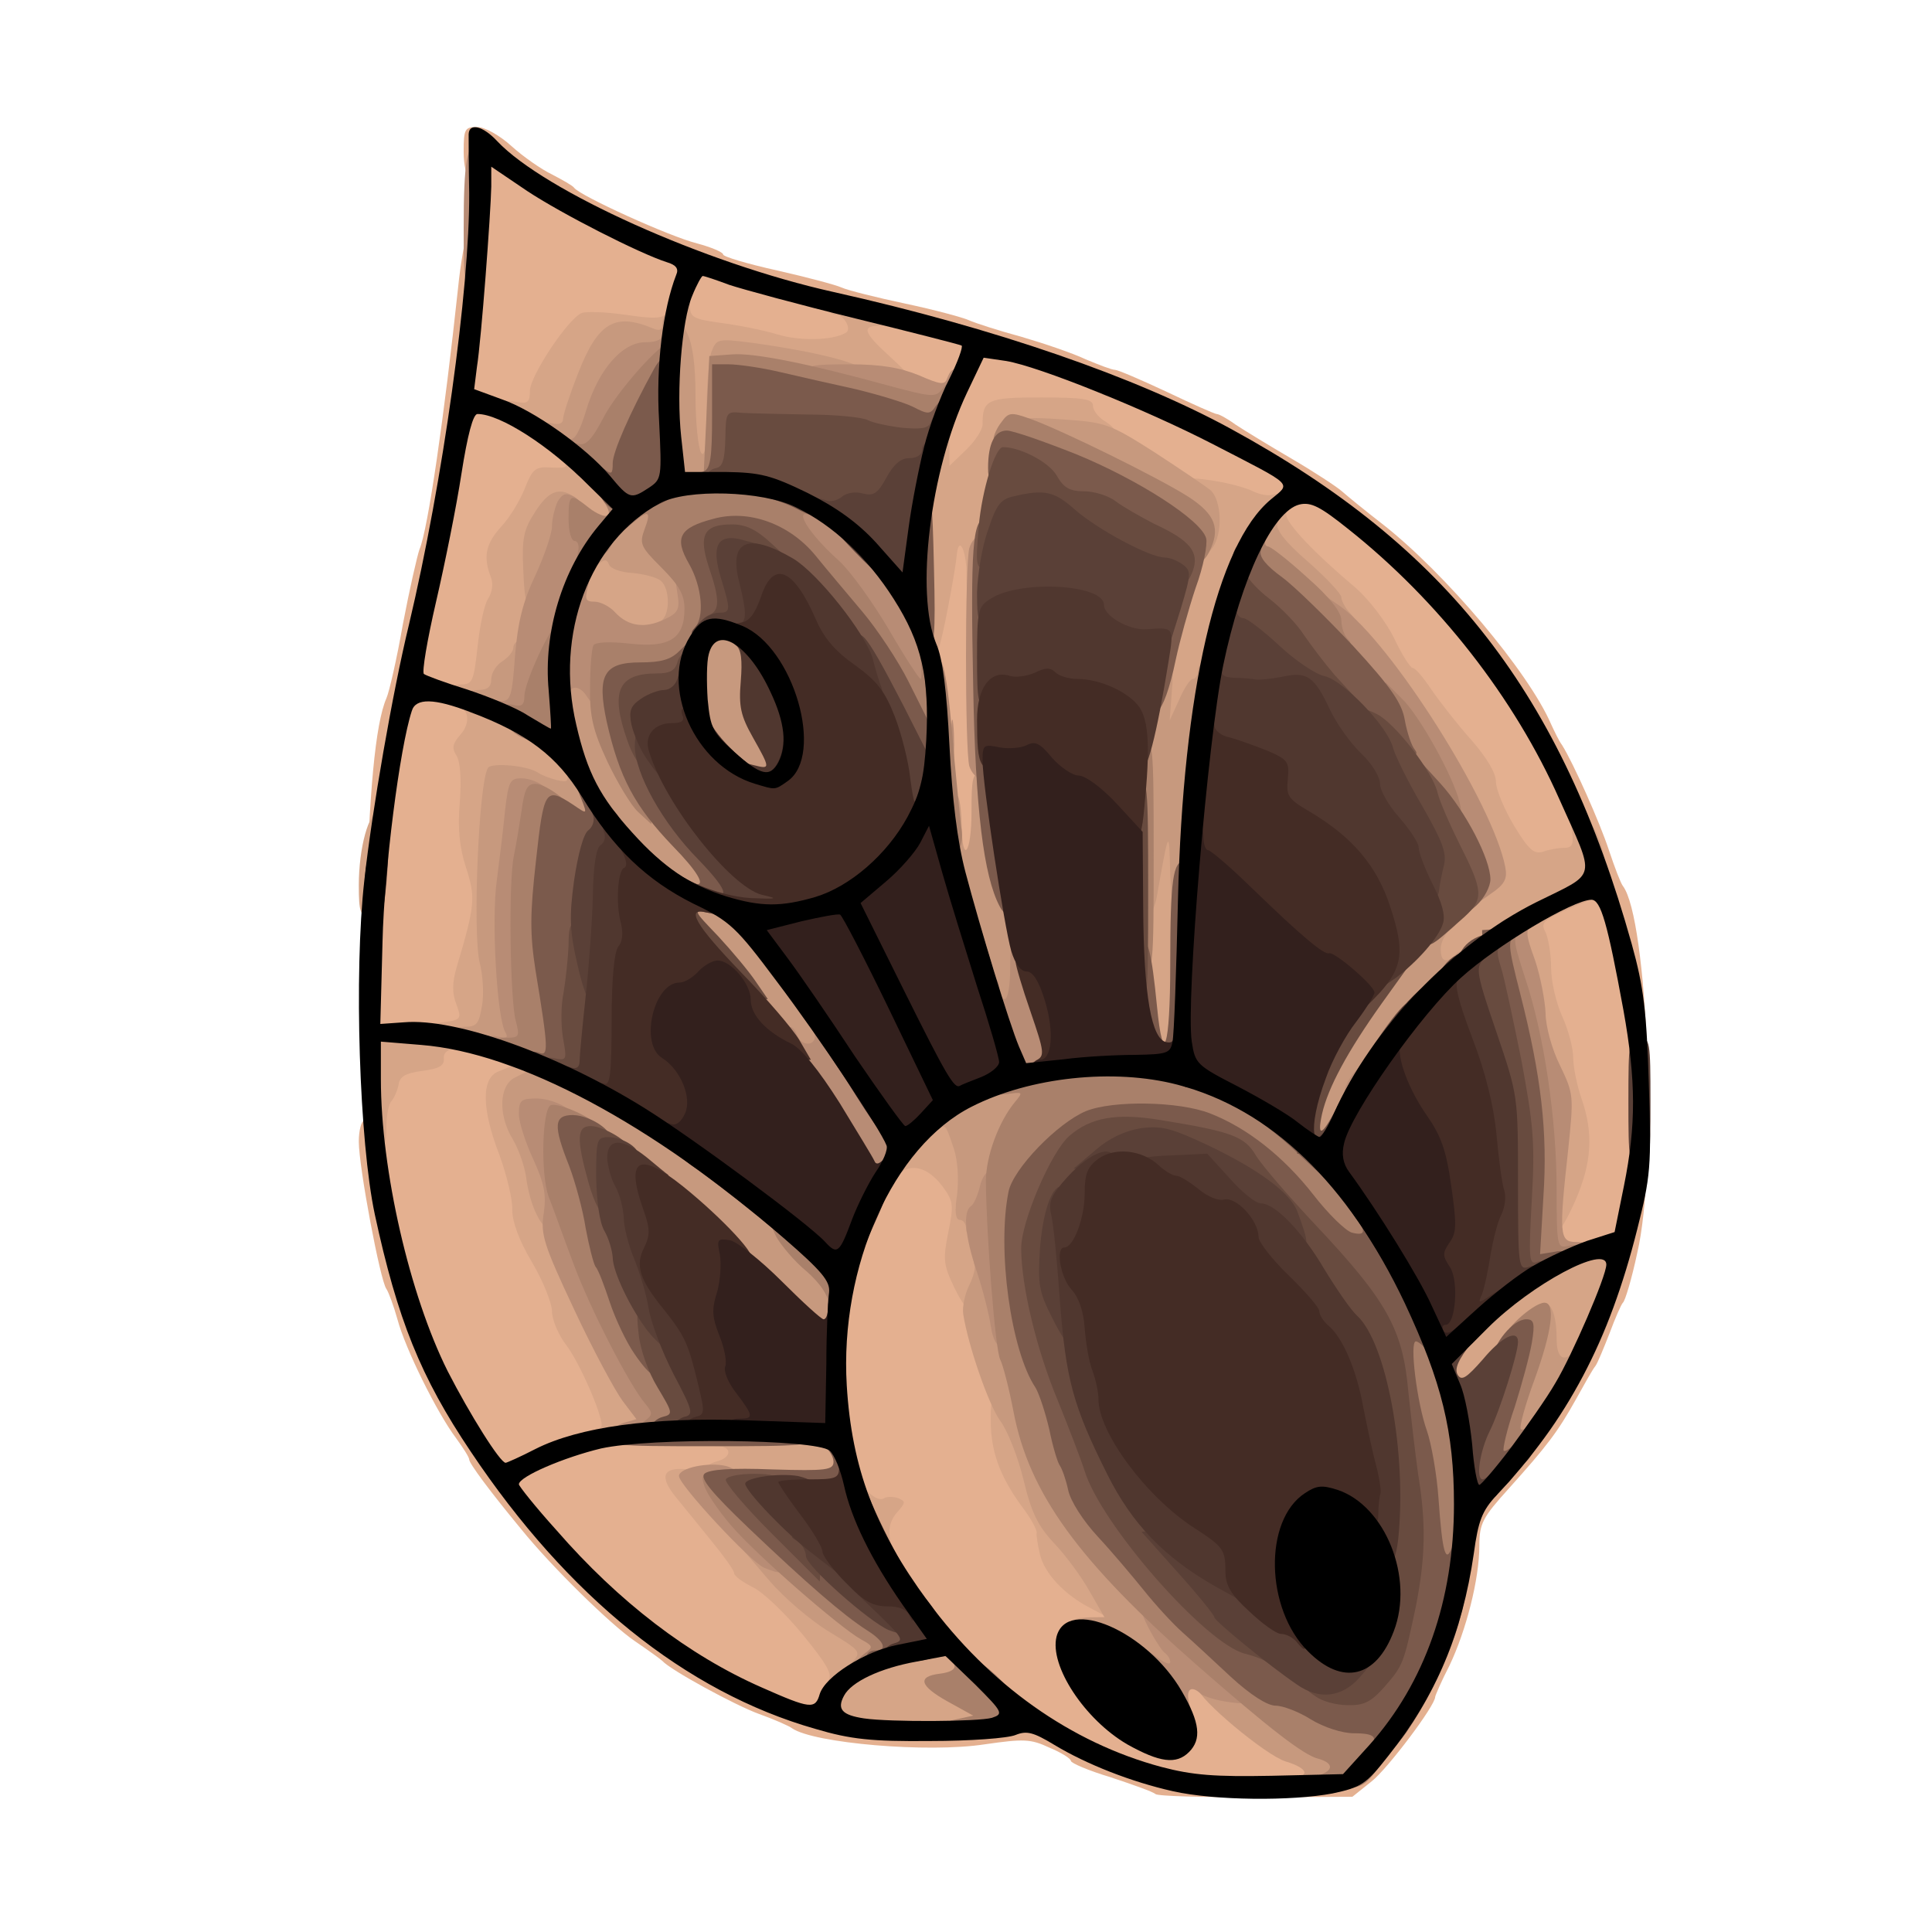 <?xml version="1.0" encoding="utf-8"?>
<!DOCTYPE svg PUBLIC "-//W3C//DTD SVG 1.0//EN" "http://www.w3.org/TR/2001/REC-SVG-20010904/DTD/svg10.dtd">
<svg version="1.0" xmlns="http://www.w3.org/2000/svg" width="50px" height="50px" viewBox="0 0 350 350" preserveAspectRatio="xMidYMid meet">
 <g fill="#e4b090">
  <path d="M209.3 325 c-0.4 -0.4 -4.1 -1.7 -8 -3 -4 -1.2 -7.3 -2.6 -7.3 -3 0 -0.4 -1.7 -1.5 -3.9 -2.4 -3.4 -1.6 -4.7 -1.6 -11.7 -0.6 -10.3 1.6 -31 -0.2 -34.9 -2.9 -0.5 -0.4 -3.2 -1.6 -6 -2.6 -4.4 -1.6 -16.1 -8 -17.5 -9.6 -0.3 -0.3 -2.5 -1.9 -5 -3.6 -4.4 -3 -15.1 -13.5 -20.6 -20.3 -5.7 -6.9 -9.4 -11.9 -9.4 -12.6 0 -0.4 -1.1 -2.1 -2.4 -3.9 -3.4 -4.5 -9.2 -16.2 -10.6 -21.5 -0.7 -2.5 -1.6 -4.9 -2 -5.5 -1.1 -1.4 -5 -22.1 -5 -26.7 0 -2.1 0.5 -3.8 1 -3.8 0.6 0 1 -1.1 1 -2.5 0 -1.4 0.4 -3.3 0.9 -4.3 0.5 -0.9 1.2 -2.5 1.5 -3.4 0.4 -1.3 1.6 -1.8 4.1 -1.8 2.5 0 3.5 -0.4 3.5 -1.5 0 -1.3 -1 -1.4 -5.6 -0.9 l-5.6 0.7 0.5 -23.4 c0.5 -22.1 1.7 -34.8 3.7 -39.4 0.5 -1.1 1.9 -7.2 3 -13.5 1.2 -6.3 2.6 -12.4 3 -13.5 1.5 -3.4 4.5 -24.2 7 -47.5 0.4 -4.1 1.3 -9.1 1.9 -11 1.4 -4.3 1.4 -9 0.1 -9 -0.5 0 -1 -2 -1 -4.5 0 -4.1 0.2 -4.5 2.4 -4.5 1.4 0 4.1 1.5 6.3 3.5 2.1 1.9 5.4 4.2 7.3 5.1 1.9 1 3.7 2 4 2.4 0.9 1.4 17.4 8.9 22.3 10.1 2.6 0.7 4.7 1.6 4.7 2 0 0.4 4.4 1.7 9.8 2.9 5.3 1.2 10.6 2.6 11.7 3.1 1.1 0.5 6.3 1.8 11.5 2.9 5.2 1.1 10.4 2.5 11.5 3 1.1 0.5 5.4 1.9 9.5 3 4.1 1.2 9.4 3 11.7 4.1 2.4 1 4.7 1.9 5.3 1.9 0.5 0 4.7 1.8 9.4 4 4.6 2.2 8.7 4 9 4 0.4 0 1.9 0.8 3.4 1.9 1.5 1 6.1 3.8 10.2 6.2 4.1 2.4 8.2 5.1 9.1 5.9 0.9 0.8 4.2 3.5 7.3 5.9 11.4 8.9 26.5 26.8 30.6 36.3 0.6 1.3 1.4 3 2 3.8 2 3.2 6.8 13.9 8.5 19.1 1 3 2.1 5.9 2.5 6.4 4.5 5.9 6.3 50.8 2.6 66.5 -1 4.7 -2.2 8.7 -2.6 9 -0.3 0.3 -1.4 2.8 -2.4 5.5 -1.1 2.8 -2.2 5.5 -2.6 6 -0.5 0.6 -2 3.3 -3.5 6 -3.3 5.9 -5.2 8.4 -12.2 16.2 -4.7 5.2 -5.3 6.3 -5.3 10.3 0 6.1 -2.4 15.4 -5.4 21.7 -1.5 2.9 -2.6 5.5 -2.6 5.7 0 1.6 -8.6 13 -11.5 15.3 l-3.5 2.8 -17.5 0.1 c-9.6 0 -17.8 -0.2 -18.2 -0.6z m39.1 -9.7 c8.7 -11 13.5 -22.4 15.6 -36.9 0.8 -6.1 1.5 -7.6 4.6 -11 8.9 -9.6 16.2 -21.3 20.8 -33.4 l2.4 -6.5 -5.9 0.3 -5.9 0.4 0 -4.6 c0 -2.9 1 -6.5 2.7 -10 l2.7 -5.5 -1.7 -5.4 c-0.9 -3 -1.7 -6.6 -1.7 -8.1 0 -1.5 -0.7 -4.3 -1.7 -6.4 -0.9 -2 -2 -6.4 -2.4 -9.7 -0.5 -3.3 -1.1 -7.9 -1.5 -10.2 -0.6 -4.1 -0.5 -4.2 3.5 -6.2 2.2 -1.2 4.9 -2.1 6.1 -2.1 1.1 0 2 -0.7 2 -1.6 0 -1.3 -1 -1.4 -6.7 -0.9 l-6.8 0.6 -3.2 -5.4 c-1.8 -3 -3.3 -6.7 -3.3 -8.1 0 -1.6 -1.7 -4.4 -4.5 -7.6 -2.5 -2.8 -5.7 -6.9 -7.2 -9.1 -1.4 -2.1 -2.9 -3.9 -3.4 -3.9 -0.4 0 -2 -2.5 -3.4 -5.5 -1.5 -3 -4.6 -7 -6.9 -9 -9 -7.6 -12.6 -11.7 -12.6 -14.4 0 -1.4 -0.6 -2.1 -1.9 -2.1 -1 0 -3.5 -0.7 -5.4 -1.5 -2 -0.8 -4.9 -1.5 -6.4 -1.5 -3.4 0 -21.3 -11.4 -21.3 -13.6 0 -1.1 -1.5 -1.4 -6.4 -1.4 -6.6 0 -7.6 0.6 -7.6 4.9 0 2.9 -5.2 7.1 -8.9 7.1 l-3.3 0 0.4 -6.9 0.3 -7 -4 -1.3 c-2.2 -0.7 -5.5 -2.6 -7.4 -4.3 -3.1 -2.7 -4.1 -3 -10.5 -3 -3.9 -0.1 -10.2 -0.8 -14.1 -1.7 -3.8 -0.9 -11.4 -1.9 -16.7 -2.2 l-9.7 -0.6 -4 5.6 c-5.1 7.1 -5.2 9.4 -0.6 12.8 2.8 2.2 3.5 3.4 3.5 6.2 0 3.2 -0.2 3.4 -3.4 3.4 -3.1 0 -3.6 0.4 -4.6 3.5 -0.7 2 -2.3 4.8 -3.6 6.2 -1.9 2.1 -2.2 3.2 -1.7 6.8 0.3 2.9 0.1 5 -1 6.6 -1.3 2.1 -2.5 9.8 -5.3 33.9 -0.3 2.9 0.1 6.3 1.1 9.5 1.8 5 1.6 10.2 -0.4 19.7 -0.6 2.6 -0.7 6.6 -0.3 8.9 0.6 3.7 1.2 4.4 4.2 5.4 3 1 3.5 1.6 3.8 4.8 0.2 2.8 0 3.7 -1.3 3.7 -2.7 0 -2.7 2.3 0 9.3 1.4 3.7 2.5 8.3 2.5 10.2 0 2.1 1.3 5.7 3.5 9.4 1.9 3.2 3.5 7.2 3.5 8.7 0 1.5 1.2 4.3 2.6 6.1 2.9 3.9 6.4 12.6 6.4 16 0 2.3 0.2 2.3 11.6 2.3 l11.5 0 -0.3 4.2 c-0.3 4 -0.5 4.3 -4 5.1 -3.5 0.8 -3.7 1.1 -2.6 3 0.6 1.2 2.6 3.9 4.4 6 1.9 2 3.4 4.1 3.4 4.7 0 0.5 1.5 1.6 3.3 2.5 1.8 0.8 5.9 4.7 9 8.5 4.5 5.5 5.7 7.7 5.7 10.4 0 1.9 -0.4 3.8 -1 4.1 -0.5 0.3 -1 1.2 -1 2 0 2.9 21.9 4.4 28.3 1.9 0.9 -0.3 -1.2 -3.1 -6.3 -8.2 -10 -10.2 -16 -19.2 -16 -24.2 0 -2.9 -0.5 -4 -1.9 -4.5 -3.1 -0.9 -5.3 -10.2 -5.8 -24 -0.6 -14.8 1.1 -23.9 6.4 -34.5 l3.8 -7.5 5.3 0 c4.6 0.1 5.6 0.5 7.7 3 2.6 3.2 3.2 7.7 1.6 13.2 -0.6 2 -0.5 3.5 0.1 4.1 1.4 1.4 6.9 21.6 7.5 27.2 0.5 5.1 2.5 10.1 5.8 14.5 1.2 1.7 2.5 4.8 2.8 6.9 0.7 4.4 4.4 8.8 8.8 10.6 2.4 1 2.9 1.8 2.9 4.6 0 2.9 -0.3 3.4 -2.4 3.4 -3.3 0 -5.6 1 -5.6 2.4 0 2.8 6.3 10.8 10.7 13.6 6.7 4.3 7.2 4.1 6.6 -3 l-0.6 -6 3.9 0 c3.4 0 4.7 0.8 10.1 5.9 3.9 3.8 7.7 6.4 10.2 7.2 2.9 0.9 4.1 1.8 4.1 3.1 0 3.6 3.8 1.9 8.4 -3.9z"/>
  <path d="M170.6 146.3 c-0.3 -6 -1.3 -14.7 -2.2 -19.5 -0.9 -4.7 -1.4 -10.1 -1.1 -12 0.4 -1.8 1.2 -6.8 1.8 -11 l1.1 -7.8 3.9 0 3.9 0 0 13.8 c0 7.7 0.3 21.4 0.7 30.5 l0.6 16.7 -4 0 -4.1 0 -0.6 -10.7z"/>
 </g>
 <g fill="#d6a587">
  <path d="M153 314.1 c-3.2 -0.5 -3.5 -0.9 -3.8 -4.4 -0.2 -2.1 0.2 -4.5 0.8 -5.2 0.9 -1.1 -0.1 -2.9 -4.6 -8.4 -3.2 -3.9 -7.3 -7.8 -9.1 -8.6 -1.8 -0.9 -3.3 -2 -3.3 -2.5 0 -0.5 -1.8 -3 -4 -5.7 -2.1 -2.6 -5.1 -6.3 -6.5 -8 -3.2 -3.9 -2.4 -5.6 2.1 -5.1 1.9 0.2 3.4 0.1 3.4 -0.3 0 -0.4 0.9 -0.9 2 -1.2 2.6 -0.7 2.6 -2.7 0 -2.7 -1.3 0 -1.8 -0.5 -1.4 -1.5 0.5 -1.3 2.6 -1.5 12.8 -1.3 l12.1 0.3 0.3 3.9 c0.3 3.9 4.5 9.2 6.4 8 0.5 -0.3 1.6 -0.3 2.5 0 1.4 0.6 1.4 0.8 -0.2 2.6 -1.1 1.2 -1.6 2.9 -1.3 4.5 0.4 2.1 0.1 2.5 -1.7 2.5 -2.2 0 -5.5 -5.3 -5.5 -8.9 0 -1.7 -1.1 -2 -8.2 -2.6 -4.6 -0.4 -10.1 -0.5 -12.3 -0.3 l-3.9 0.3 8.9 9.8 c5.2 5.6 11.4 11.3 14.8 13.3 3.1 2 5.7 4.1 5.7 4.8 0 0.9 1.6 0.9 6.9 0.2 8.2 -1.1 10.1 -0.2 10.1 5.1 0 2.1 0.6 3.6 1.5 3.9 0.9 0.4 1.5 1.9 1.5 3.9 0 2.5 -0.5 3.4 -2.2 3.9 -2.9 0.7 -19.1 0.5 -23.8 -0.3z"/>
  <path d="M194.5 294 c-0.4 -0.6 0.7 -1 2.7 -1 l3.3 -0.1 -3 -1.6 c-4.7 -2.4 -8.3 -6.3 -9.1 -9.7 -0.4 -1.7 -0.7 -3.5 -0.6 -3.9 0.1 -0.4 -0.8 -2.2 -2.1 -4 -4.3 -5.7 -6 -10.1 -6.2 -15.4 -0.1 -4.7 0.1 -5.3 2 -5.3 2.9 0.1 4.8 3.4 7 12.5 1.6 6.4 2.6 8.5 5.2 10.8 4.3 3.8 8.3 11.2 8.3 15.3 0 3.2 -0.2 3.4 -3.4 3.4 -1.9 0 -3.8 -0.4 -4.1 -1z"/>
  <path d="M106 260.6 c0 -0.9 0.7 -1.6 1.5 -1.6 0.8 0 1.5 -0.3 1.5 -0.8 0 -2.2 -4.1 -11.5 -6.4 -14.5 -1.4 -1.8 -2.6 -4.6 -2.6 -6.1 0 -1.5 -1.6 -5.5 -3.6 -8.9 -2.4 -4 -3.6 -7.4 -3.6 -9.5 0.1 -1.8 -1 -6.3 -2.3 -9.9 -3.3 -8.5 -3.3 -14 -0.2 -15.2 l2.2 -0.9 -2.5 -1 c-2.1 -0.8 -2.2 -1.1 -0.8 -1.7 0.9 -0.3 3.1 -0.5 5 -0.3 3 0.3 3.3 0.6 3.6 4.1 0.2 2 0 3.7 -0.5 3.7 -0.4 0 -1.4 0.4 -2.2 0.9 -1.2 0.7 -1 1.5 0.7 4.2 1.1 1.9 2.3 5.5 2.7 8.2 0.4 2.6 1.1 5 1.6 5.3 0.5 0.3 0.9 1.5 0.9 2.6 0 2.7 11.4 27.1 14.6 31.4 2.4 3.1 3.2 8.8 1.4 9.9 -0.5 0.3 -3.2 0.9 -6 1.2 -4.2 0.5 -5 0.3 -5 -1.1z"/>
  <path d="M260.6 251.4 c-1.8 -4.6 -0.6 -7.3 5.9 -13.7 7.7 -7.8 16.7 -12.7 23.3 -12.7 l4.4 0 -0.4 5.3 c-0.3 2.8 -1.9 8.2 -3.6 12 -3.1 6.7 -3.1 6.7 -7.1 6.7 l-4.1 0 0 -4.1 0 -4.2 -2.4 2.6 c-1.4 1.5 -3.7 4.2 -5.2 6.2 -2.2 2.9 -3.3 3.5 -6.4 3.5 -2.5 0 -4 -0.5 -4.4 -1.6z"/>
  <path d="M172.9 233.3 c-2 -4.2 -2.1 -5.1 -1.1 -10.1 1 -4.9 0.9 -5.6 -1 -8.2 -2.6 -3.5 -5.7 -4.4 -8 -2.3 -1.7 1.5 -1.8 1.4 -1.8 -1.8 0 -4.8 5.2 -9.9 10.1 -9.9 3.1 0 3.5 0.3 4.7 4 0.6 2.2 1.2 5.7 1.2 7.8 0 2.1 0.7 6.4 1.5 9.5 1.8 7 1.9 9.8 0.3 13.2 -1.7 3.7 -3.3 3.1 -5.9 -2.2z"/>
  <path d="M280.1 218.8 c0 -2.9 0.3 -8.3 0.7 -12 0.7 -5.7 0.5 -7.3 -1.4 -11.1 -1.1 -2.5 -2.3 -7.1 -2.6 -10.4 -0.3 -3.3 -1.4 -7.9 -2.4 -10.2 l-1.9 -4.2 -3.5 3 c-2.5 2.2 -4.6 3 -7.2 3.1 l-3.8 0 0 -5.5 c0 -3 0.3 -5.5 0.8 -5.5 0.4 -0.1 2.8 -2 5.4 -4.4 l4.7 -4.3 -2.2 -5.9 c-2.5 -6.8 -17.9 -30.3 -23.1 -35.3 -2 -1.9 -3.6 -4 -3.6 -4.6 0 -1 -4.3 -5.4 -9.7 -9.9 l-2.3 -1.9 -2 4.7 c-1.1 2.6 -2.9 8.4 -4.1 12.8 -1.1 4.4 -2.7 8.7 -3.5 9.5 -0.7 0.8 -1.7 2.5 -2 3.9 -0.5 1.9 -1.3 2.4 -4 2.4 l-3.4 0 0 -6.2 c0 -9.1 4.8 -27.4 8.2 -31.6 0.8 -0.9 0.6 -1.7 -0.6 -3 -0.9 -1 -1.6 -2.8 -1.6 -3.9 0 -1.8 0.4 -1.9 4.9 -1.2 2.7 0.4 5.9 1.3 7.1 1.9 1.2 0.6 2.8 0.9 3.6 0.6 0.8 -0.3 2.4 -0.1 3.6 0.3 2 0.8 2.1 1 0.6 1.6 -1 0.4 -1.8 1.2 -1.8 1.7 0 1.6 5 6.9 12.6 13.3 2.3 2 5.4 6 6.9 9 1.4 3 3 5.5 3.4 5.5 0.5 0 2 1.8 3.4 3.9 1.5 2.2 4.7 6.3 7.2 9.1 2.8 3.2 4.5 6 4.5 7.6 0 1.4 1.5 5 3.3 8 2.6 4.3 3.6 5.2 5.2 4.7 1.1 -0.4 2.8 -0.7 3.8 -0.7 1.5 0 1.8 -0.6 1.5 -2.8 -0.4 -2.2 -0.1 -2.8 1.4 -2.8 3.9 0 6.7 13.5 3.1 14.6 -1 0.3 -3.7 1.4 -6.1 2.5 -3.7 1.7 -4.1 2.2 -3.2 3.8 0.5 1.1 1 4 1 6.4 0 2.5 0.9 6.4 2 8.8 1.1 2.4 2 5.8 2 7.5 0 1.7 0.7 5.1 1.5 7.4 2.2 6.3 1.9 11.7 -1.2 18.7 -3.5 7.8 -5.3 8.2 -5.2 1.1z"/>
  <path d="M66 197 l0 -11 3.8 0 c2 0 6 -0.3 8.8 -0.6 5.1 -0.6 5.1 -0.6 4.1 -3.4 -0.8 -2 -0.8 -3.9 0 -6.7 3.4 -11.4 3.5 -12.7 1.7 -18.2 -1.2 -3.7 -1.5 -7.1 -1.1 -11.8 0.3 -4.1 0.1 -7.3 -0.6 -8.4 -0.9 -1.4 -0.7 -2.2 0.7 -3.8 2 -2.2 1.5 -5.1 -0.9 -5.1 -0.8 0 -1.5 -0.9 -1.5 -2 0 -1.4 0.7 -2 2.4 -2 2.2 0 2.4 -0.5 3.1 -6.7 0.4 -3.8 1.2 -7.7 1.9 -8.8 0.8 -1.2 1 -2.8 0.5 -4 -1.4 -3.7 -0.9 -6 1.9 -9.1 1.6 -1.7 3.5 -4.9 4.3 -7 1.4 -3.5 1.9 -3.9 4.8 -3.7 3.1 0.1 3.2 0 1.5 -1.8 -1.6 -1.8 -1.6 -1.9 0 -1.9 6 0 12.9 6.9 12.4 12.3 -0.3 2.8 -0.7 3.2 -3.7 3.5 -2.2 0.2 -4.3 -0.3 -6.1 -1.6 l-2.7 -2 -1.6 2.8 c-1.1 1.8 -1.7 5 -1.7 8.8 0 8.8 -1.7 16.3 -4 17.9 -3.2 2.3 -2.4 4.6 2.6 7.3 8.3 4.3 9.4 5.6 9.4 10.7 l0 4.6 -5.2 -0.6 c-2.8 -0.4 -5.6 -1.1 -6.2 -1.7 -2.1 -2.1 -3.4 -0.9 -4 3.8 -1.6 12.2 -1.8 19.7 -0.6 25.2 0.7 3.5 1 8.1 0.6 11.3 l-0.7 5.5 -4.8 0.6 c-3.8 0.5 -4.8 1 -4.7 2.4 0.1 1.3 -0.9 1.8 -3.9 2.2 -3 0.4 -4.1 1 -4.3 2.5 -0.2 1.1 -0.8 2.4 -1.3 3 -0.5 0.5 -0.9 2.6 -0.9 4.7 0 3.1 -0.4 3.8 -2 3.8 -1.9 0 -2 -0.7 -2 -11z"/>
  <path d="M206.6 186.8 c-1 -8.4 -0.7 -22.6 0.6 -31 l1.1 -7.8 3.4 0 3.3 0 0 22 0 22 -3.9 0 -3.8 0 -0.7 -5.2z"/>
  <path d="M65 160.4 c0 -6.8 1.8 -13.4 3.7 -13.4 1.5 0 1.7 5 0.7 13.8 -0.6 4.2 -1 5.2 -2.5 5.2 -1.6 0 -1.9 -0.8 -1.9 -5.6z"/>
  <path d="M166 103.7 c0 -18.1 1.3 -26.7 4.1 -26.7 1.5 0 1.9 0.8 1.9 3.7 l0 3.7 3 -2.9 c1.7 -1.6 3 -3.7 3 -4.6 0 -4.5 0.8 -4.9 10.6 -4.9 7.7 0 9.4 0.3 9.4 1.5 0 0.8 0.9 2 2 2.7 3.6 2.3 2.2 2.8 -7 2.8 l-8.9 0 -1 3.8 c-0.6 2 -1.7 7.3 -2.5 11.6 -0.9 4.4 -2 8.2 -2.5 8.6 -0.6 0.3 -1.4 1.7 -2 3 -0.9 2.2 -1 1.9 -1 -2.2 -0.1 -4.5 -1.5 -6.9 -1.8 -3 -0.2 2.1 -1.9 11.6 -2.9 15.5 -0.4 1.7 -1.3 2.7 -2.5 2.7 -1.8 0 -1.9 -1 -1.9 -15.3z"/>
  <path d="M112.4 116.3 c-1.2 -0.2 -3 -1.3 -4 -2.4 -0.9 -1 -2.5 -1.9 -3.6 -1.9 -1.5 0 -1.8 -0.8 -1.8 -4.8 0 -6.3 2.1 -9.2 6.5 -9.2 1.8 0 3.5 0.5 3.7 1 0.2 0.6 2.1 1.3 4.3 1.7 5.8 0.9 6.5 1.8 6.5 8.4 0 4.7 -0.4 6 -1.9 6.9 -1.9 1 -5.6 1.1 -9.7 0.3z"/>
  <path d="M123.6 84.4 c-0.3 -0.9 -0.6 -5.5 -0.6 -10.4 0 -5.8 -0.4 -9.1 -1.2 -9.8 -0.7 -0.6 -3.3 -1.2 -5.8 -1.4 -4.5 -0.3 -4.5 -0.3 -6.7 4.2 -1.2 2.5 -2.8 6.4 -3.5 8.8 -1.1 3.8 -1.5 4.2 -4.5 4.2 -4.7 0 -10.2 -3 -10.3 -5.6 0 -1.7 0.5 -2 2.5 -1.6 2.1 0.4 2.5 0.1 2.5 -2 0 -2.7 7 -13.2 9.4 -14.1 0.8 -0.3 4.2 -0.2 7.7 0.3 7 1 7.9 0.8 7.9 -2.1 0 -1.2 0.7 -1.9 2 -1.9 1.4 0 2 0.7 2 2.4 0 2.1 0.6 2.4 5.6 3.1 3.1 0.4 7.7 1.3 10.3 2.1 4 1.2 9.9 1.1 12.3 -0.3 1.2 -0.6 -0.3 -3.3 -1.8 -3.3 -0.8 0 -1.4 -0.7 -1.4 -1.5 0 -1.6 2.2 -1.9 8.3 -0.9 2.7 0.5 3.7 1.1 3.7 2.5 0 1.4 -0.7 1.9 -2.5 1.9 -3.5 0 -3.1 1.2 1.5 5.4 2.2 2 4 3.8 4 4.1 0 1.2 -12 0.3 -21.6 -1.6 -5.8 -1.2 -10.8 -1.8 -11.2 -1.4 -0.4 0.3 -0.9 5.1 -1 10.6 l-0.4 9.9 -3.3 0 c-2.1 0 -3.5 -0.6 -3.9 -1.6z"/>
  <path d="M197.5 70.5 l-3 -1.4 3.3 -0.1 c2.2 0 3.2 0.5 3.2 1.5 0 0.8 -0.1 1.5 -0.2 1.4 -0.2 0 -1.6 -0.7 -3.3 -1.4z"/>
 </g>
 <g fill="#c7997e">
  <path d="M232.2 323.5 c-1.1 -1.3 -0.9 -1.5 1.2 -1.5 4.1 0 3.8 -1.6 -0.5 -2.9 -3.6 -1.1 -15.9 -11.4 -15.9 -13.3 0 -0.5 2.2 -0.8 4.8 -0.8 4 0 5.7 0.6 9.2 3.3 8.6 6.5 10.5 7.7 11.7 7.7 2 0 1.7 7.6 -0.3 8.4 -2.9 1.1 -8.9 0.5 -10.2 -0.9z"/>
  <path d="M204.1 301.4 c-2.4 -1.9 -5.5 -3.7 -6.8 -4 -3.3 -0.9 -3.1 -4.4 0.2 -4.4 l2.6 0 -2.7 -4.7 c-1.5 -2.7 -4.4 -6.6 -6.5 -8.8 -2.9 -3.1 -4.1 -5.6 -5.5 -11.5 -1 -4.1 -2.9 -8.9 -4.2 -10.6 -2.1 -2.9 -5.8 -13.6 -6.7 -19.3 -0.2 -1.4 0.3 -3.7 1.1 -5.3 0.8 -1.6 1.2 -3.3 0.9 -3.8 -0.3 -0.6 0.5 -1 1.8 -1 2.5 0 3.7 2.1 3.7 6.7 0 1.3 0.9 4.9 1.9 8 1.1 3.2 2.5 8.5 3 11.7 1.6 8.7 8 19.7 17.2 29.3 4.4 4.6 7.9 8.9 7.9 9.7 0 0.7 0.7 1.9 1.5 2.6 0.9 0.7 1.5 2.9 1.5 5.1 0 3.7 -0.1 3.9 -3.2 3.8 -2.2 0 -4.8 -1.2 -7.7 -3.5z"/>
  <path d="M154.3 301.2 c1.8 -1.9 1.7 -2.1 -4.1 -5.6 -3.3 -2 -8.1 -6.1 -10.7 -9.1 l-4.7 -5.5 4.1 0 c3.5 0 5 0.8 10.8 5.8 3.8 3.2 7.8 6.4 9.1 7.1 1.9 1 2.3 1.9 2 4.9 -0.3 3.5 -0.5 3.7 -4.3 4 -3.9 0.3 -3.9 0.3 -2.2 -1.6z"/>
  <path d="M272 258.8 c0 -4.4 6.2 -22.7 7.6 -22.8 1.5 0 2.4 2.4 2.4 6.6 0 3.7 1.5 4.4 3.6 1.7 1.2 -1.6 1.3 -1.4 1.4 1.7 0 2.4 -1.3 5.5 -4 9.8 -3.6 5.7 -4.2 6.2 -7.5 6.2 -3.3 0 -3.5 -0.2 -3.5 -3.2z"/>
  <path d="M134.5 230.9 c-11.3 -11.3 -24.9 -22.4 -31.9 -25.9 -2.2 -1.1 -4.2 -1.8 -4.4 -1.6 -0.2 0.2 0.6 2.2 1.7 4.5 2.8 5.3 3 15.1 0.3 15.1 -2 0 -4.2 -4.4 -4.9 -9.8 -0.3 -2.1 -1.4 -5.1 -2.4 -6.8 -2.7 -4.4 -2.5 -9.8 0.4 -11.2 l2.2 -1.1 -2.2 -0.7 c-1.3 -0.3 -2.1 -1 -1.8 -1.4 0.3 -0.4 -1.8 -1 -4.5 -1.4 -4.1 -0.5 -5 -1 -5 -2.6 0 -1.4 0.7 -2 2.4 -2 1.9 0 2.4 -0.6 2.9 -3.7 0.4 -2 0.2 -5.6 -0.4 -7.9 -1.3 -5.2 -0.2 -32.6 1.5 -35.3 0.7 -1 7.3 -0.4 9.1 0.9 0.6 0.4 2.1 1 3.3 1.3 2.1 0.5 2.3 0.3 1.8 -1.6 -1.5 -5.5 -2.9 -15.5 -2.3 -17 0.4 -1.1 1.8 -1.7 4 -1.7 4 0 5.7 1.5 5.7 5 0 5.2 6.5 16.2 13.9 23.5 5.5 5.4 7.1 7.6 7.1 9.8 0 2 0.6 3 2 3.4 1.1 0.3 5.6 5.3 10 11 6.8 9 8 11.1 8 14.4 l0 3.9 -4.3 0 c-4.2 0 -4.4 -0.1 -10.5 -8.3 -3.4 -4.5 -7.7 -9.8 -9.7 -11.7 -2.3 -2.3 -3.5 -4.3 -3.5 -6.2 0 -2 -0.8 -3.1 -2.8 -4.2 -1.5 -0.8 -4.9 -3.7 -7.5 -6.5 -3.5 -3.8 -5.5 -5.1 -7.5 -5.1 -1.6 0 -4.4 -1.1 -6.3 -2.6 l-3.4 -2.5 -0.7 3.8 c-2.4 13.5 -2.5 21.8 -0.2 37.6 0.5 3.7 1.1 4.7 2.6 4.7 2.4 0 14.4 6 23.3 11.8 10.2 6.5 23.5 17.1 23.5 18.7 0 0.7 2 3.1 4.5 5.3 4.3 3.8 4.5 4.2 4.5 9.6 l0 5.6 -3.8 0 c-3.4 0 -4.6 -0.9 -14.7 -11.1z"/>
  <path d="M175 222.5 c0 -0.8 -0.5 -1.5 -1.1 -1.5 -0.8 0 -1 -1.5 -0.5 -4.7 0.3 -2.8 0.1 -6.1 -0.6 -8.2 -1.6 -4.7 -1.5 -4.6 -3.3 -3.1 -1.3 1.1 -1.5 0.8 -1.5 -1.9 0 -2.7 0.6 -3.4 5 -5.6 3.3 -1.7 6.6 -2.5 10 -2.5 l5 0 0 3.4 c0 1.9 -0.5 3.8 -1 4.1 -1.3 0.8 -4.5 8 -6 13.4 -0.6 2.4 -1.7 5.2 -2.3 6.2 -1.4 2.3 -3.7 2.5 -3.7 0.4z"/>
  <path d="M236.3 202.2 c0.7 -8.3 7.5 -20.7 17 -30.9 3.3 -3.6 4.6 -4.3 7.6 -4.3 3.2 0.1 3.4 0.2 1.9 1.4 -1 0.7 -1.8 2.3 -1.8 3.5 0 2.4 1 2.7 2.8 0.9 0.9 -0.9 1.2 -0.5 1.2 1.8 0 2.2 -1.2 4.1 -4.6 7.4 -5.3 5.2 -11.9 14.5 -15.1 21.3 -2 4.4 -2.5 4.7 -5.9 4.7 l-3.7 0 0.6 -5.8z"/>
  <path d="M177.3 180.3 c-6.3 -21.9 -7.6 -29.3 -5.3 -29.3 0.6 0 1 -1.7 1 -3.7 0 -5.3 1.1 -3.4 1.2 2.1 0.1 7.4 1.8 5.3 1.8 -2.4 0 -6.1 0.2 -7 1.8 -7 1.5 0 2 1.3 3 7.4 0.6 4.1 1.9 9.4 2.7 11.8 0.9 2.3 1.9 8.9 2.2 14.6 l0.6 10.2 -4 0 c-3.6 0 -4 -0.2 -5 -3.7z"/>
  <path d="M206 148.3 c0 -18.2 1 -25.3 3.5 -25.3 0.8 0 1.8 -0.7 2.3 -1.6 0.6 -1.1 0.8 0.1 0.5 3.7 l-0.4 5.4 1.7 -3.7 c0.9 -2.1 2 -3.8 2.5 -3.8 0.5 0 0.9 -0.7 0.9 -1.5 0 -0.8 0.7 -1.5 1.5 -1.5 1.9 0 1.9 3.8 0.1 14.5 -0.8 4.4 -1.7 12.4 -2.1 17.8 -0.5 7.1 -1 9.7 -2 9.7 -0.8 0 -1.6 1 -1.8 2.3 -0.2 1.2 -0.5 -1.4 -0.7 -5.8 -0.2 -8.6 -0.2 -8.7 -2.5 4.3 -0.4 1.9 -1.2 3.2 -2 3.2 -1.3 0 -1.5 -2.9 -1.5 -17.7z"/>
  <path d="M129.2 138.6 l-3.7 -3.4 0 -10.4 0 -10.3 -3.7 0.4 c-3.7 0.3 -5.2 -1.1 -2.3 -2.3 1.9 -0.7 2 -5.9 0.2 -7.4 -0.7 -0.6 -3 -1.2 -5.1 -1.4 -2.1 -0.1 -4.1 -0.8 -4.3 -1.6 -0.4 -1 -0.9 -0.9 -2.4 0.4 -1.8 1.6 -1.9 1.6 -1.9 -1.7 0 -5.1 6.1 -10.9 11.4 -10.9 3.7 0 3.7 0 3.4 3.7 -0.2 2.9 0.3 4.2 2.5 6.4 2.2 2.3 2.7 3.6 2.7 7.8 l0 5.1 4.9 0 c6.4 0 7.6 1.5 6.8 8.3 -0.6 4.4 -0.3 5.9 1.8 9.6 1.4 2.3 2.5 5.8 2.5 7.7 0 3.4 0 3.4 -4.5 3.4 -3.8 0 -5.2 -0.6 -8.3 -3.4z"/>
  <path d="M85.8 129.3 c-2.9 -0.7 -2.3 -4.3 0.7 -4.3 1.8 0 2.5 -0.5 2.5 -2 0 -1.1 0.9 -2.5 2 -3.2 1.1 -0.7 2 -1.8 2 -2.5 0 -0.7 0.7 -1.3 1.5 -1.3 1.2 0 1.5 1.4 1.5 7 l0 7 -4.2 -0.1 c-2.4 -0.1 -5.1 -0.3 -6 -0.6z"/>
  <path d="M236 109.5 c-1.9 -2 -4.9 -4.5 -6.7 -5.8 -3.3 -2.2 -4.2 -5.3 -2.7 -9.1 0.9 -2.3 5.4 -2.1 4.8 0.2 -0.3 1.1 1.4 3.4 5.6 7 3.3 2.9 6 5.8 6 6.4 0 0.6 0.7 2 1.7 3 1.5 1.7 1.4 1.8 -1.8 1.8 -2.7 0 -4.3 -0.8 -6.9 -3.5z"/>
  <path d="M94.8 103.3 c-0.3 -5.8 0.1 -7.4 2.1 -10.5 2.4 -3.8 4.3 -4.6 7 -2.9 1.2 0.8 1.3 1.4 0.3 3.6 -0.7 1.4 -1.2 3.7 -1.2 5 0 3.8 -4.1 11.5 -6.2 11.5 -1.4 0 -1.8 -1.1 -2 -6.7z"/>
  <path d="M216.8 98.3 c-0.2 -2.2 -1.8 -3.6 -8.3 -7.5 -4.4 -2.6 -11.5 -6.3 -15.7 -8 -6 -2.6 -7.8 -3.8 -7.8 -5.3 0 -1.9 0.5 -2 7.8 -1.5 7.4 0.5 8.3 0.8 16.3 5.9 4.6 3 9.2 6.1 10.2 6.9 2 1.8 2.3 7.9 0.3 10.5 -1.8 2.4 -2.4 2.2 -2.8 -1z"/>
  <path d="M120.6 84.4 c-0.3 -2.6 -0.6 -8 -0.6 -12 0 -6 -0.3 -7.4 -1.6 -7.4 -2.7 0 -7.4 6.3 -9.2 12.2 -1.6 5.4 -1.9 5.8 -4.7 5.8 -3.7 -0.1 -6.5 -2.1 -6.5 -4.8 0 -1.5 0.5 -1.9 2 -1.5 1.3 0.3 2 0 2 -0.8 0 -0.7 1.2 -4.4 2.7 -8.2 3.6 -9.3 6.7 -11.1 13.6 -8.2 1.2 0.5 1.7 0.3 1.7 -0.9 0 -2.7 2.8 -1.8 4.4 1.6 1.1 2.1 1.6 5.9 1.6 11.7 0 4.7 0.5 9.3 1 10.1 0.7 1 1 -1.2 1 -7.2 0 -4.8 0.4 -9.8 0.9 -11.1 0.9 -2.3 1.1 -2.4 7.3 -1.6 12.3 1.7 20.8 3.9 20.8 5.6 0 1.4 -1.3 1.5 -9.7 0.9 -5.4 -0.3 -11.8 -0.9 -14.1 -1.2 l-4.4 -0.6 0.6 6.3 c0.4 3.5 0.7 8.4 0.9 10.9 l0.2 4.5 -4.6 0.3 -4.6 0.3 -0.7 -4.7z"/>
 </g>
 <g fill="#b88c75">
  <path d="M213.5 310.3 c-2.2 -0.6 -4.4 -3.1 -4.5 -5.2 0 -0.8 -0.7 -2.2 -1.6 -3.2 -2.6 -2.9 -1.2 -4.3 1.9 -1.9 1.5 1.2 2.7 1.7 2.7 1.1 0 -0.5 -0.4 -1.2 -0.9 -1.6 -0.9 -0.5 -4.1 -6.2 -4.1 -7.2 0 -0.1 1.2 -0.3 2.6 -0.3 3.7 0 16.4 11.3 16.4 14.5 0 2.2 -0.3 2.3 -3.7 1.8 -2.1 -0.3 -4.2 -1 -4.7 -1.4 -1.8 -1.7 -2.8 -0.9 -2.2 1.6 0.4 1.4 0.5 2.4 0.4 2.4 -0.2 -0.1 -1.2 -0.4 -2.3 -0.6z"/>
  <path d="M138.4 284 c-2.4 -1 -15.4 -15 -15.4 -16.6 0 -1.5 5.5 -2.6 8.6 -1.8 2.4 0.6 3.4 3.4 1.3 3.4 -0.6 0 1.2 2.6 4 5.9 2.8 3.2 5.1 6.8 5.1 8 0 2.3 -0.4 2.4 -3.6 1.1z"/>
  <path d="M111 259.7 c0 -0.8 1 -1.7 2.2 -2 l2.1 -0.6 -2.5 -3.3 c-1.4 -1.9 -5.4 -9.3 -8.8 -16.6 -5.5 -11.7 -6.1 -13.6 -5.5 -17.4 0.5 -3.4 0.1 -5.4 -1.9 -9.8 -1.4 -3 -2.6 -6.7 -2.6 -8.2 0 -2.5 0.4 -2.8 3.3 -2.8 3.6 0.1 7.8 2.7 6.1 3.8 -1.3 0.8 -2.8 12.2 -1.6 12.2 1.1 0 2.6 3.3 5.3 11.3 2.1 6.3 10 21.8 12.6 24.9 0.9 0.9 1.3 3.1 1.1 5.5 -0.3 3.8 -0.3 3.8 -5 4.1 -3.7 0.2 -4.8 0 -4.8 -1.1z"/>
  <path d="M179.5 240.3 c-0.3 -2.1 -1.4 -6.5 -2.5 -9.8 -2.2 -6.5 -2.6 -11 -1.1 -12 0.5 -0.3 1.2 -1.9 1.6 -3.5 0.8 -3.5 3 -4 3.9 -0.7 0.4 1.2 0.9 8.4 1.3 16 0.5 12.2 0.4 13.7 -1 13.7 -1.1 0 -1.8 -1.2 -2.2 -3.7z"/>
  <path d="M279 218.4 c0 -12.7 -2.3 -28.2 -5.7 -38.2 -1.3 -4.1 -2.3 -8.8 -2.1 -10.5 0.3 -3 0.6 -3.2 4.3 -3.5 3.5 -0.2 3.8 0 2.3 1.1 -1.5 1.2 -1.5 1.7 0.3 6.7 1 3 1.8 7.3 1.9 9.6 0 2.2 1.1 6.4 2.6 9.4 2.5 5.2 2.5 5.5 1.5 15.2 -1.7 15.4 -1.6 16.8 1.4 16.8 1.8 0 2.5 0.5 2.5 2 0 1.7 -0.7 2 -4.5 2 l-4.5 0 0 -10.6z"/>
  <path d="M154.1 211.3 c-0.7 -1.5 -3.7 -6.5 -6.7 -11 -3.5 -5.4 -5.4 -9.4 -5.4 -11.3 0 -3.2 1.4 -4 2.4 -1.5 0.9 2.4 3.9 1.9 3.1 -0.5 -0.5 -1.6 -0.2 -2 1.7 -2 1.8 0 3.6 2 8.6 9.8 8.3 13.1 8.5 19.2 0.7 19.2 -2.5 0 -3.5 -0.6 -4.4 -2.7z"/>
  <path d="M243.7 197.1 c0.3 -1.1 1.4 -2.7 2.4 -3.7 1.8 -1.7 1.9 -1.6 1.9 1.9 0 3.2 -0.3 3.7 -2.4 3.7 -1.9 0 -2.3 -0.4 -1.9 -1.9z"/>
  <path d="M181.4 192.3 c-2.1 -4.8 -3 -13.8 -1.5 -14.7 0.7 -0.5 1.1 0.1 1.1 1.3 0 1.2 0.5 2.1 1 2.1 0.6 0 1 -2.5 1 -5.5 0 -4.6 0.3 -5.5 1.8 -5.5 1.3 0 2.4 2.2 4.5 8.8 1.5 4.8 2.7 10.3 2.7 12.3 0 4 -1.1 4.9 -6.1 4.9 -2.4 0 -3.2 -0.7 -4.5 -3.7z"/>
  <path d="M241 194.3 c0 -1.3 0.5 -2.3 1 -2.3 1.3 0 1.3 1.1 0 3 -0.8 1.2 -1 1.1 -1 -0.7z"/>
  <path d="M88.7 190.3 c-1.6 -1.5 -0.6 -3.1 1.5 -2.5 1.5 0.3 1.9 0.2 1.4 -0.7 -1.6 -2.5 -2.6 -20.6 -1.6 -27.6 0.5 -3.8 1.2 -9.6 1.5 -12.7 0.6 -5.2 0.9 -5.8 2.9 -5.8 3 0 6.5 2.7 4.9 3.8 -2.7 1.8 -4.5 26 -2.8 39.5 l0.8 6.7 -4 0 c-2.2 0 -4.3 -0.3 -4.6 -0.7z"/>
  <path d="M267 161.9 c0 -1.2 -1.3 -4.9 -2.9 -8.3 -1.5 -3.3 -4.1 -9 -5.7 -12.5 -1.9 -4.2 -5.6 -9.4 -10.6 -14.9 -7.5 -8.2 -7.8 -8.7 -7.8 -13.4 l0 -4.9 2.9 2 c9.2 6.6 27.6 35.7 29.8 47.2 0.4 2.1 -0.1 3.1 -2.6 4.8 l-3.1 2.2 0 -2.2z"/>
  <path d="M172.3 134.5 c0 -3.8 0.2 -5.3 0.4 -3.2 0.2 2 0.2 5.2 0 7 -0.2 1.7 -0.4 0.1 -0.4 -3.8z"/>
  <path d="M175.6 138.8 c-0.8 -3 -0.8 -36.6 0 -39.5 0.4 -1.3 1.3 -2.3 2 -2.3 1.2 0 1.4 3.9 1.4 22 0 18.1 -0.2 22 -1.4 22 -0.7 0 -1.6 -1 -2 -2.2z"/>
  <path d="M89 129 c0 -1.3 0.7 -2 1.9 -2 1.6 0 1.9 -1.1 2.4 -8.2 0.5 -6 1.4 -9.8 3.7 -14.6 1.6 -3.5 3 -7.5 3 -8.9 0 -1.3 0.5 -3.3 1 -4.4 0.9 -1.5 1.5 -1.7 3 -0.9 1.1 0.6 2 2 2 3 0 1.1 0.5 2 1.1 2 1.1 0 0.8 5.7 -0.6 11.3 -0.6 2.3 -0.4 2.7 1.2 2.7 1.1 0 2.8 0.9 3.7 1.9 2.4 2.6 5.4 3 9 1.3 2.5 -1.2 2.8 -1.8 2.3 -4.8 -0.5 -3.1 -0.4 -3.4 1.9 -3.4 2.3 0 2.4 0.3 2.4 6.3 0 8.4 -1.3 9.7 -10.3 9.7 l-6.7 0 0 4 c0 4.4 -1.7 5.3 -3.8 2 -1.4 -2.2 -3.7 -1.7 -2.8 0.6 0.3 0.9 -0.2 1.4 -1.4 1.4 -1.4 0 -2 -0.7 -2 -2.2 0 -1.9 -0.2 -2 -1 -0.8 -0.5 0.8 -1 2.5 -1 3.8 0 1.9 -0.5 2.2 -4.5 2.2 -3.8 0 -4.5 -0.3 -4.5 -2z"/>
  <path d="M158 117 c-2.9 -4.9 -6.9 -10.5 -8.9 -12.3 -5.3 -4.8 -7.1 -7.7 -7.1 -11.4 0 -3.2 0.2 -3.3 3.8 -3.3 6.2 0 12.8 5.5 19.7 16.3 3 4.8 3.7 7 4.2 12.7 l0.6 7 -3.5 0 c-3.4 0 -3.8 -0.4 -8.8 -9z"/>
  <path d="M102 81.5 c0 -1.5 0.5 -2.3 1.3 -2 0.8 0.3 1.8 -1.5 2.9 -5.2 2.2 -7.3 6.5 -12.3 10.7 -12.3 2.1 0 3.1 -0.5 3.1 -1.5 0 -0.8 0.7 -1.5 1.5 -1.5 1 0 1.5 1.1 1.5 3.5 0 2.7 -0.8 4.2 -3.9 7.1 -2.2 1.9 -5.2 6 -6.8 9 -2.6 5.1 -3 5.4 -6.5 5.4 -3.4 0 -3.8 -0.3 -3.8 -2.5z"/>
  <path d="M157.5 72.9 c-3.8 -1.1 -8 -2.3 -9.2 -2.6 -1.4 -0.3 -2.3 -1.3 -2.3 -2.4 0 -1.7 0.8 -1.9 7.9 -1.9 5.7 0 9.2 0.6 12.6 2 3.9 1.7 4.7 1.8 5.1 0.5 1.1 -2.9 2.5 -1.5 2.2 2.3 -0.3 3.7 -0.4 3.7 -4.8 3.9 -2.5 0.1 -7.6 -0.7 -11.5 -1.8z"/>
  <path d="M84 41.3 c0 -12 0.6 -15.3 2.6 -15.3 1.1 0 1.4 2.6 1.4 13 0 12.3 -0.1 13 -2 13 -1.9 0 -2 -0.7 -2 -10.7z"/>
 </g>
 <g fill="#a9806a">
  <path d="M238 323 c0 -0.6 0.7 -1.3 1.5 -1.6 2.2 -0.9 1.8 -2.1 -0.7 -2.8 -2.6 -0.6 -9 -5.6 -21.7 -16.7 -21.7 -19 -30.7 -31.4 -33.5 -46.2 -0.8 -4.2 -1.9 -8.4 -2.4 -9.4 -0.9 -1.7 -2.5 -22.3 -2.6 -32.3 0 -4.5 2.3 -10.8 5.3 -14.4 1.5 -1.8 1.4 -1.8 -1.5 -1.4 -2.7 0.3 -3 0.1 -2.6 -1.7 0.5 -3 7.5 -4.5 20.6 -4.5 16.2 0 26.4 3.5 36.6 12.7 8.8 7.9 13 13.8 13 18.4 0 3.6 -0.2 3.9 -2.9 3.9 -5.1 0 -7.7 -1.7 -12.5 -7.8 -11.6 -15.1 -28 -20.4 -38.9 -12.5 -7.8 5.7 -9.9 9.3 -10.5 17.7 -0.3 5.8 0 9 1.7 14.7 1.3 3.9 2.9 8.1 3.6 9.3 0.8 1.2 1.9 4.6 2.6 7.6 0.6 3 1.5 6 1.9 6.5 0.4 0.6 1.1 2.5 1.5 4.4 0.4 2 2.7 5.6 5.4 8.5 2.6 2.8 6.3 7.2 8.4 9.8 2 2.5 5.1 5.9 6.9 7.5 1.7 1.5 5.7 5.2 8.8 8.1 3.6 3.3 6.6 5.2 8.1 5.2 1.3 0 4.2 1.1 6.4 2.5 2.3 1.4 5.6 2.5 7.8 2.5 3.5 0 3.7 0.2 3.7 3.2 0 1.8 -1.1 4.5 -2.6 6.5 -2.2 2.9 -3.1 3.3 -7 3.3 -2.4 0 -4.4 -0.5 -4.4 -1z"/>
  <path d="M170 313.6 c0 -0.8 1.4 -1.8 3.1 -2.1 l3.2 -0.7 -4.7 -2.6 c-5 -2.8 -5.5 -4.5 -1.3 -5 3.1 -0.4 3.5 -1.6 1 -3.1 -1.5 -0.9 -1.3 -1 1.2 -1 4.3 0 12.5 7.6 12.5 11.7 0 2.5 -0.5 3 -3.1 3.6 -5.8 1.1 -11.9 0.7 -11.9 -0.8z"/>
  <path d="M155 301.4 c0 -0.4 0.8 -1.2 1.7 -1.9 1.5 -1.1 1.5 -1.3 -0.7 -2.5 -3.8 -2.1 -19.2 -15.5 -23.6 -20.7 -2.3 -2.7 -4.4 -5.8 -4.8 -7.1 -0.6 -1.8 -0.4 -2.2 1.5 -2.2 1.4 0 5.2 2.8 10.4 7.8 10.1 9.5 16.5 15 20.5 17.5 2.5 1.6 3 2.5 3 5.8 0 3.9 0 3.9 -4 3.9 -2.2 0 -4 -0.3 -4 -0.6z"/>
  <path d="M258.6 283.8 c-0.3 -0.7 -0.7 -4.9 -1 -9.3 -0.3 -4.4 -1.3 -10 -2.2 -12.5 -0.9 -2.5 -1.9 -8.4 -2.2 -13.2 l-0.5 -8.8 4.1 0 4.1 0 2 6.6 c2.8 8.8 4.1 17.4 4.1 26.4 0 10.7 -0.5 12 -4.6 12 -1.9 0 -3.6 -0.6 -3.8 -1.2z"/>
  <path d="M269 262.6 c0 -1.9 1.2 -7.2 2.7 -11.7 2.1 -6.5 2.4 -8.4 1.4 -8.7 -1.5 -0.5 4.6 -6.2 6.7 -6.2 2 0 1.4 5.1 -1.8 13.9 -1.7 4.6 -2.8 8.6 -2.5 9 0.4 0.3 1 -0.1 1.5 -0.9 0.5 -0.8 1.5 -2.4 2.3 -3.5 1.4 -1.8 1.4 -1.4 0.1 3.4 -1.7 6.8 -2.9 8.1 -7 8.1 -3.2 0 -3.4 -0.2 -3.4 -3.4z"/>
  <path d="M115 259.4 c0 -0.4 0.8 -1.3 1.7 -1.9 1.6 -1.2 1.6 -1.5 0.2 -3.2 -2.9 -3.4 -10.1 -17.4 -13.1 -25.6 -1.7 -4.5 -3.6 -9.9 -4.4 -11.9 -1.5 -4 -1.2 -16 0.4 -16.6 1.5 -0.5 8.2 2.6 8.2 3.7 0 0.6 -0.7 1.1 -1.5 1.1 -1.8 0 -1.8 -0.1 0.1 4.5 0.9 2.1 2 6.6 2.5 9.9 0.6 3.3 1.4 6.5 1.8 7.1 0.5 0.5 1.6 3.5 2.6 6.4 1 3 4 8.8 6.7 12.8 3.8 5.7 4.9 8.1 4.6 10.6 -0.3 3.1 -0.5 3.2 -5 3.5 -2.7 0.2 -4.8 0 -4.8 -0.4z"/>
  <path d="M150 235.8 c0 -1.2 -1.6 -3.5 -3.9 -5.5 -2.2 -1.8 -4.6 -4.7 -5.5 -6.3 -1.4 -3 -1.4 -3 1.5 -3 2.1 0 4.3 1.2 7.4 4.1 4 3.7 4.5 4.6 4.5 8.5 0 3.7 -0.3 4.4 -2 4.4 -1.4 0 -2 -0.7 -2 -2.2z"/>
  <path d="M272 236.7 c0 -1.3 4.6 -4.5 5.4 -3.6 0.2 0.2 -1 1.4 -2.5 2.7 -2.1 1.7 -2.9 1.9 -2.9 0.9z"/>
  <path d="M276.3 214.8 c0.1 -13.8 -0.1 -16.4 -2.7 -26.8 -1.6 -6.3 -3 -13.5 -3 -16 -0.1 -4.4 -0.1 -4.5 3.4 -4.8 3.2 -0.2 3.3 -0.1 1.7 1.2 -1.7 1.3 -1.7 1.7 0.6 8.8 3.4 10.1 5.7 25.5 5.7 38.3 0 10.3 0.1 10.7 2.1 10.2 1.6 -0.4 2 -0.1 1.7 1.6 -0.3 1.9 -1.1 2.2 -5 2.5 l-4.7 0.3 0.2 -15.3z"/>
  <path d="M105 198.4 l-2.5 -1.5 2.5 0.7 c2.8 0.7 3.5 1.2 2.9 1.8 -0.2 0.2 -1.5 -0.2 -2.9 -1z"/>
  <path d="M91.8 192.8 c-3.8 -1.3 -3.9 -4.8 -0.2 -4.8 2.5 0 2.6 -0.2 1.8 -3.2 -1 -4.1 -1.3 -25.1 -0.3 -29.8 0.4 -1.9 1 -5.6 1.4 -8.2 0.5 -3.8 1 -4.8 2.5 -4.8 2.3 0 8.2 4.9 6 5 -2.2 0 -4.3 19.4 -2.9 26.5 0.5 2.8 1.2 8.5 1.6 12.8 l0.6 7.7 -3.9 -0.1 c-2.2 0 -5.1 -0.5 -6.6 -1.1z"/>
  <path d="M205 155 c0 -20.3 0.1 -21 2 -21 1.9 0 2 0.7 2 21 0 20.3 -0.1 21 -2 21 -1.9 0 -2 -0.7 -2 -21z"/>
  <path d="M169.6 151.3 c-0.3 -2.1 -0.6 -7.1 -0.6 -11 0 -6.9 -0.1 -7.3 -2.2 -7.3 -1.8 0 -3 -1.4 -5.5 -6.8 -1.8 -3.7 -5.4 -9.2 -8 -12.3 -2.6 -3.1 -6.5 -7.7 -8.6 -10.2 -4.1 -5.1 -9.6 -7.5 -14.2 -6.3 -2.1 0.5 -2.5 1.1 -1.9 2.4 0.4 0.9 1 4.7 1.2 8.3 0.3 5.4 0 7.2 -1.8 10.2 -2.3 3.8 -3.7 4.5 -10.5 4.9 l-4 0.3 0.2 4.6 c0 2.6 1 6.8 2.2 9.4 1.2 2.6 2.1 6.4 2.1 8.3 l0 3.5 -2.4 -2.2 c-1.3 -1.2 -3.8 -5.4 -5.6 -9.2 -2.6 -5.6 -3.2 -8.2 -3.1 -13.5 0 -3.5 0.3 -6.9 0.6 -7.5 0.4 -0.6 3 -0.7 6.6 -0.3 7.2 0.8 9.9 -0.9 9.9 -6.3 0 -2.5 -0.9 -4.2 -4.2 -7.5 -3.8 -3.8 -4 -4.3 -3 -7 1.2 -3.2 0.7 -3.5 -2.1 -1.1 -2 1.7 -2 1.7 -1.4 -0.7 0.4 -1.4 0.7 -3 0.7 -3.6 0 -1.4 3.9 -3.1 9.5 -4.2 l4 -0.8 0.5 -10.4 0.5 -10.5 4.1 -0.3 c4 -0.3 13.6 1.6 28.9 5.8 7.1 1.9 8 2 9.1 0.6 1.9 -2.6 2.5 -1.8 2.2 2.7 l-0.3 4.2 -4.5 -0.1 c-2.5 -0.1 -6.5 -0.9 -8.9 -1.8 -2.5 -0.9 -8.9 -2.6 -14.3 -3.7 -5.3 -1.1 -10.4 -2.2 -11.3 -2.5 -1.3 -0.5 -1.5 0.7 -1.5 8 l0 8.6 3.4 0 c5.5 0 13.6 3 13.6 5.1 0 1 0.5 2.1 1 2.4 0.6 0.3 1 1.1 1 1.6 0 0.6 -1 0.3 -2.2 -0.5 -5.8 -4.1 -3.5 1 3.2 7 2.1 1.9 6.1 7.5 9 12.4 2.9 5 5.5 9 5.8 9 0.2 0 0.2 -1.9 -0.1 -4.2 -0.4 -3.5 -0.3 -3.9 0.6 -2 0.5 1.2 1.6 2.2 2.2 2.2 1.5 0 2.2 3.8 3.4 18.6 0.6 6 1.1 11.4 1.2 12 0.6 3.1 -0.3 5.4 -2 5.4 -1.4 0 -2 -1 -2.5 -3.7z"/>
  <path d="M256.5 143 c-4.3 -5.4 -5.2 -7.9 -5.4 -14.9 l-0.1 -4.5 2.9 2.9 c3.2 3 9.4 14.2 10.5 18.8 0.6 2.3 0.3 2.7 -1.7 2.7 -1.5 0 -3.5 -1.6 -6.2 -5z"/>
  <path d="M93.8 133.2 c-3.4 -2.1 -4 -6.3 -0.8 -5.5 1.5 0.4 2 0 2 -1.6 0 -2.5 4.9 -13.1 6.1 -13.1 0.5 0 0.9 2.2 0.9 4.9 0 2.7 0.4 6 0.9 7.3 0.4 1.3 0.6 4 0.3 6.1 -0.4 3.4 -0.7 3.7 -3.6 3.6 -1.7 0 -4.3 -0.8 -5.8 -1.7z"/>
  <path d="M235.5 113 c-2.2 -2.2 -5.4 -5.1 -7.2 -6.3 -2.8 -1.9 -3.3 -2.8 -3.3 -6.4 0 -3.9 0.2 -4.3 2.5 -4.3 1.8 0 2.3 0.4 1.9 1.5 -0.4 0.8 -0.2 1.5 0.3 1.5 0.5 0 3.7 2.5 7.1 5.6 4.1 3.6 6.2 6.3 6.2 7.8 0 1.2 0.5 2.7 1.2 3.4 0.9 0.9 0.5 1.2 -1.8 1.2 -2.2 0 -4.1 -1.1 -6.9 -4z"/>
  <path d="M156.1 100.7 c-4.2 -4.9 -4.3 -5 -0.7 -1.7 3.2 2.9 6.4 7.1 5.4 7 -0.2 -0.1 -2.3 -2.4 -4.7 -5.3z"/>
  <path d="M104.7 100 c0.3 -1.1 0 -2 -0.6 -2 -0.6 0 -1.1 -1.7 -1.1 -4 0 -4.6 0.3 -4.7 3.7 -2 1.4 1.1 2.9 1.7 3.4 1.4 1.1 -0.6 -2.2 -5.1 -5.1 -7.1 -2.6 -1.8 -2.8 -6.7 -0.2 -5.9 1.3 0.4 2.4 -0.7 4.5 -4.7 2.4 -4.7 10.4 -13.7 12.1 -13.7 1.1 0 0.6 8.9 -0.5 9.6 -1.6 1 -6.9 12.6 -6.9 15.2 0 1.6 -0.6 2.2 -2.2 2.3 -1.3 0 -1.7 0.3 -1 0.6 1.9 0.7 1.4 7.5 -0.7 10.1 -2.5 2.9 -6.1 3 -5.4 0.2z"/>
  <path d="M215.5 100.3 c-1.1 -3.3 -13.8 -11.2 -24.7 -15.5 -6 -2.3 -10.8 -4.7 -10.8 -5.3 0 -0.6 0.6 -2 1.4 -3 1.3 -1.8 1.7 -1.9 5.3 -0.6 5.6 2 23.1 10.6 28.6 14.1 4.9 3.2 5.9 5.8 3.7 10.1 -1.3 2.4 -2.7 2.4 -3.5 0.2z"/>
 </g>
 <g fill="#7b5a4c">
  <path d="M247.8 316.8 c2 -2 1.4 -2.8 -2.5 -2.8 -2.2 0 -5.5 -1.1 -7.8 -2.5 -2.2 -1.4 -5.1 -2.5 -6.4 -2.5 -1.5 0 -4.5 -1.9 -8.1 -5.2 -3.1 -2.9 -7.1 -6.6 -8.8 -8.1 -1.8 -1.6 -4.9 -5 -6.9 -7.5 -2.1 -2.6 -5.8 -7 -8.4 -9.8 -2.7 -2.9 -5 -6.5 -5.4 -8.5 -0.4 -1.9 -1.1 -3.8 -1.5 -4.4 -0.4 -0.5 -1.3 -3.5 -1.9 -6.5 -0.7 -3 -1.8 -6.4 -2.5 -7.6 -4.5 -6.7 -7 -25.1 -4.9 -35.5 0.8 -4.1 8.8 -12.4 14 -14.6 4.9 -2 16.9 -1.8 22.5 0.4 6.7 2.6 13.3 7.8 18.7 14.7 2.7 3.5 5.9 6.6 7 6.9 2.7 0.7 2.7 -0.3 -0.1 -3.9 -2 -2.6 -2 -2.7 -0.2 -1.1 1.1 0.9 3 1.7 4.1 1.7 3.1 0 11.3 16.2 11.3 22.2 -0.1 3.8 -0.2 4.1 -1.4 2.6 -0.7 -1 -1.7 -1.8 -2.1 -1.8 -1.2 0 0.2 11.2 2 16.2 0.8 2.3 1.8 7.9 2.1 12.3 0.7 9.9 1.3 11.9 2.5 8.7 1.3 -3.4 2.9 -1.7 2.9 3.1 0 8.6 -4.4 20.5 -11.2 30.5 -2.2 3.1 -3.6 4.2 -5.5 4.2 -2.1 0 -2.4 -0.3 -1.5 -1.2z m-0.6 -13.5 c3.6 -4 4.4 -5.7 6.3 -15.5 1.5 -7.5 1.5 -9.9 0.5 -17 -0.7 -4.6 -1.5 -12 -1.9 -16.5 -1 -10.4 -4.1 -15.9 -16.6 -29.2 -5 -5.3 -9.9 -11 -11 -12.8 -2 -3.4 -3.1 -3.9 -14 -5.8 -10.9 -1.9 -13.7 -0.2 -19.5 11.9 l-3.3 6.8 1.3 7.2 c0.7 3.9 3.2 12.1 5.5 18.1 2.4 6.1 4.7 12.4 5.3 14 2.9 9 22.1 30.4 28.8 32.1 1.6 0.4 4.5 1.9 6.4 3.4 4.2 3.2 8.3 5.9 9.1 5.9 0.3 0.1 1.7 -1.1 3.1 -2.6z"/>
  <path d="M157 300.1 c0 -0.6 0.7 -1.1 1.5 -1.1 2.4 0 1.7 -1.7 -1.5 -3.7 -4.2 -2.7 -10.7 -8.3 -21.4 -18.5 -6.8 -6.5 -8.8 -9 -8 -9.8 0.8 -0.8 4.9 -1.1 12.3 -0.8 9.9 0.3 11.1 0.1 11.1 -1.4 0 -0.9 -0.8 -2.2 -1.7 -2.8 -1.5 -0.8 -1.1 -1 1.7 -0.8 3.4 0.3 3.5 0.4 3.8 5.2 l0.3 4.9 -8.6 -0.6 -8.7 -0.5 3.4 3.5 c4.8 5.1 21 17.9 23.7 18.8 1.8 0.6 2.2 1.3 1.9 4.3 -0.3 3.6 -0.4 3.7 -5 4 -2.9 0.2 -4.8 -0.1 -4.8 -0.7z"/>
  <desc>cursor-land.com</desc><path d="M265 265.6 c0 -3.6 0.8 -7.1 2.5 -10.8 1.4 -3 2.6 -6.7 2.7 -8.2 0.3 -3.2 3.9 -7.6 6.3 -7.6 1.4 0 1.6 0.7 1 4.3 -0.4 2.3 -1.8 7.5 -3.1 11.6 -1.4 4 -2.2 7.6 -2 7.9 0.3 0.3 1.5 -0.6 2.6 -1.9 l2 -2.4 -0.7 3.5 c-0.9 5.3 -4.2 8.9 -8 8.9 l-3.3 0.1 0 -5.4z"/>
  <path d="M110 260 c0 -1.9 0.7 -2 18.5 -2 17.8 0 18.5 0.1 18.5 2 0 1.9 -0.7 2 -18.5 2 -17.8 0 -18.5 -0.1 -18.5 -2z"/>
  <path d="M114.9 245.2 c-1.4 -2 -3.4 -6.2 -4.4 -9.2 -1 -3 -2.1 -6 -2.6 -6.5 -0.4 -0.6 -1.2 -3.8 -1.8 -7 -0.5 -3.3 -1.9 -8.4 -3 -11.3 -2.9 -7.3 -2.8 -9.2 0.7 -9.2 3.6 0.1 8.3 3.6 6.3 4.9 -1.2 0.8 -1.2 1.7 -0.1 5.8 0.7 2.6 1.9 6 2.7 7.5 0.7 1.5 1.3 3.6 1.3 4.8 0 1.1 1.1 4.3 2.5 7 1.8 3.6 2.5 6.5 2.5 11 0 3.3 -0.3 6 -0.7 6 -0.5 0 -2 -1.7 -3.4 -3.8z"/>
  <path d="M269 239.1 c0 -1.2 3.9 -3.5 4.6 -2.8 0.3 0.2 -0.7 1.2 -2.1 2.1 -1.4 0.9 -2.5 1.2 -2.5 0.7z"/>
  <path d="M274.1 217.3 c0.2 -13 -0.1 -16.3 -2.6 -27.3 -1.5 -6.9 -2.8 -14.5 -2.9 -17 l-0.1 -4.5 4 -0.3 c3.5 -0.3 3.8 -0.2 2.2 1 -1.6 1.2 -1.6 1.8 0.7 10.8 3.8 14.9 5 25.1 4.2 36.8 l-0.6 10.4 2.5 -0.4 c1.9 -0.4 2.5 -0.1 2.5 1.3 0 2.3 -2.9 3.9 -7 3.9 l-3.1 0 0.2 -14.7z"/>
  <path d="M235.2 209 c-3.4 -3.3 -8.4 -7.1 -11 -8.4 -4.9 -2.6 -5.3 -3.5 -0.5 -1.4 4.6 2 12.7 8.3 15.6 12.2 1.6 2 2.7 3.6 2.5 3.6 -0.2 -0.1 -3.1 -2.7 -6.6 -6z"/>
  <path d="M96.7 194.3 c-0.4 -0.3 -0.7 -1.4 -0.7 -2.4 0 -1.3 0.5 -1.6 1.6 -1.2 1.8 0.7 1.8 -0.4 -0.6 -15 -1 -6.5 -1 -10.1 0.1 -19.8 1.4 -12.8 1.7 -13.4 6.6 -10.2 3 2 2.9 2.3 0.7 -3.3 -0.6 -1.4 -0.4 -1.4 1.7 -0.2 1.3 0.7 2.9 2 3.6 2.8 1.7 2.1 1.6 7 -0.1 8.4 -2 1.5 -3.8 15.3 -3.9 29.9 l-0.1 11.7 -4.1 0 c-2.3 0 -4.5 -0.3 -4.8 -0.7z"/>
  <path d="M207.9 191.3 c-2.1 -0.5 -2.9 -4.5 -2.9 -13.9 0 -5.7 0.3 -7.4 1.4 -7.4 1.6 0 2.2 2.3 3.2 12.3 1.1 11.4 2.4 7.4 2.4 -7.5 0 -15.5 0.5 -18.8 2.6 -18.8 1.1 0 1.4 3.3 1.4 18 l0 18 -3.2 -0.1 c-1.8 -0.1 -4 -0.3 -4.9 -0.6z"/>
  <path d="M181.1 164.2 c-2.9 -5.5 -4.4 -17.5 -4.8 -40 -0.5 -24.8 -0.1 -30.2 2.2 -30.2 1.3 0 1.5 3 1.5 18.8 0 13.6 0.6 22.2 2 31.6 2.2 14.1 2.5 21.6 1 21.6 -0.5 0 -1.4 -0.8 -1.9 -1.8z"/>
  <path d="M265 164.7 c0 -0.9 -1.7 -5 -3.7 -8.9 -2.6 -5.1 -3.8 -8.9 -4 -12.8 l-0.4 -5.5 4.1 4.5 c4.5 5 9 13.6 9 17.3 0 1.3 -1.1 3.4 -2.5 4.7 -2.1 1.9 -2.5 2.1 -2.5 0.7z"/>
  <path d="M124.8 164.3 c-1 -0.2 -1.8 -1.2 -1.8 -2.1 0 -0.9 -2.6 -4.4 -5.7 -7.7 -5.4 -5.5 -5.4 -5.6 -0.8 -1.4 10.1 9.4 14.4 9.4 5.4 0.2 -6.9 -7.2 -9.7 -12.4 -12 -22.6 -1.8 -8.4 -0.5 -10.7 6.1 -10.7 3.7 0 5.5 -0.5 7 -2 2.8 -2.8 3.2 -2.6 2.8 2.3 -0.3 4.1 -0.4 4.2 -4.6 4.8 -2.3 0.3 -4.6 1 -5.1 1.5 -1.2 1.2 4 14.3 7.8 19.8 1.6 2.3 5 6.1 7.5 8.4 3.5 3.2 4.6 5 4.6 7.2 0 2.9 -0.1 3 -4.7 2.9 -2.7 -0.1 -5.6 -0.3 -6.5 -0.6z"/>
  <path d="M162.8 135.1 c-4.7 -11.8 -15.5 -26.1 -25.7 -33.8 -4.8 -3.6 -6.5 -3.5 -5.1 0.3 0.6 1.4 1 4.7 1 7.4 0 5.1 -0.8 6 -5.8 6 -2 0 -2.3 -0.3 -1.4 -1.2 1.9 -1.9 1.4 -7.5 -1 -11.7 -2.7 -4.7 -1.7 -6.5 4.4 -8.1 6.4 -1.8 13.8 0.9 18.5 6.6 2.1 2.6 6 7.2 8.6 10.3 2.6 3.1 6.4 8.8 8.3 12.6 l3.5 7 -0.4 -5.5 -0.4 -5.5 1.8 4 c1 2.2 1.8 6.5 1.8 9.8 l0.1 5.7 -3.3 0 c-3 0 -3.6 -0.4 -4.9 -3.9z"/>
  <path d="M250 135 c-0.6 -1.1 -1.7 -2 -2.4 -2 -1.6 0 -11.3 -10.1 -14.4 -15 -1.2 -1.9 -4 -4.8 -6.2 -6.5 -3.3 -2.5 -3.9 -3.6 -4 -6.7 0 -5.1 0.8 -6.8 3.5 -6.8 1.7 0 2.2 0.5 1.9 1.8 -0.3 1.1 1 2.7 3.9 4.8 2.3 1.7 8.1 7.4 12.9 12.5 6.8 7.4 8.8 10.3 9.3 13.4 0.4 2.2 1.2 4.6 1.8 5.3 0.7 0.9 0.2 1.2 -2.1 1.2 -2.1 0 -3.5 -0.7 -4.2 -2z"/>
  <path d="M208 123.7 c0 -3 0.9 -8.9 2 -13.3 1.1 -4.3 1.8 -8.4 1.6 -9 -0.2 -0.6 -2.6 -2.2 -5.3 -3.4 -2.6 -1.3 -5.9 -3.2 -7.2 -4.2 -1.3 -1 -3.9 -1.8 -5.7 -1.8 -2.6 0 -3.7 -0.6 -5.1 -3 -1.6 -2.8 -2.1 -3 -5.5 -2.5 -3.5 0.6 -3.8 0.5 -3.8 -1.7 0 -4.5 1.2 -6.8 3.4 -6.8 1.1 0 6.8 2 12.6 4.3 11.2 4.6 22.6 11.9 23.5 15.2 0.3 1.1 -0.5 5.2 -1.9 9 -1.3 3.9 -2.9 9.7 -3.6 13 -2.2 10.7 -5 13 -5 4.2z"/>
  <path d="M165.6 114.8 c-0.3 -1.3 -0.6 -7.6 -0.6 -14 0 -11 0.1 -11.8 1.9 -11.8 1.9 0 2 0.9 2.3 14 0.3 12.4 0.1 14 -1.3 14 -0.9 0 -1.9 -1 -2.3 -2.2z"/>
  <path d="M109.7 91.2 c-1 -1 -1.7 -3.1 -1.7 -4.7 0 -2.3 0.2 -2.6 1.5 -1.5 1.3 1 1.5 0.9 1.5 -1.1 0 -2 3.1 -9.1 7.5 -17.1 2.1 -3.8 3.2 -1.7 3.9 7.4 1 15.3 1.1 15.2 -2.9 17.1 -4.6 2.2 -7.8 2.1 -9.8 -0.1z"/>
  <path d="M126 87 c0 -0.6 0.7 -1.3 1.5 -1.6 1.2 -0.5 1.5 -2.6 1.5 -10 l0 -9.4 3 0 c1.7 0 5.9 0.6 9.3 1.4 3.4 0.8 9.6 2.2 13.7 3.1 4.1 1 8.8 2.4 10.4 3.2 2.7 1.4 3.1 1.4 4.1 -0.1 2 -2.6 2.6 -1.9 2.3 2.7 l-0.3 4.2 -5.5 0.3 c-3 0.2 -7.3 -0.2 -9.5 -0.9 -2.2 -0.6 -8.1 -1.2 -13.1 -1.3 l-9 -0.2 0 4.5 0.1 4.6 -4.2 0.3 c-2.6 0.2 -4.3 -0.1 -4.3 -0.8z"/>
 </g>
 <g fill="#684b3f">
  <path d="M238.3 307.3 c-2.9 -1.9 -2.9 -3.3 -0.2 -3.3 2.3 0 8.7 -5.9 10.8 -9.9 1.4 -2.6 1.7 -19.3 0.5 -33.1 -0.8 -9.6 -2.9 -15.4 -7.7 -21 -4.8 -5.6 -9.7 -15.9 -9.7 -20.2 0 -3.5 -0.2 -3.8 -2.8 -3.8 -1.5 0 -6.1 -1.8 -10.2 -4 -10.8 -5.7 -12.7 -5.5 -20.6 2.4 l-6.4 6.4 0 5.9 c0 3.9 0.7 7.2 2 9.8 1.1 2.2 2 5.1 2 6.6 0 8.2 9.6 26.9 19.4 37.8 4.2 4.6 7.6 8.7 7.6 9.2 0 0.4 1.8 2 4 3.6 3 2.1 4 3.5 4 5.7 0 2.1 -0.3 2.6 -1.2 1.9 -0.7 -0.6 -2.6 -1.3 -4.2 -1.7 -7.1 -1.7 -26.1 -23.4 -29.1 -33.1 -0.7 -2.2 -2.9 -7.9 -4.8 -12.6 -3.9 -9.3 -6.7 -20.9 -6.7 -27.8 0 -4.8 5.4 -17.4 8.7 -20.3 3.9 -3.4 8.6 -4.2 16.5 -2.9 13 2.1 15.3 3 17.3 6.4 1.1 1.8 6 7.5 11 12.8 12.7 13.5 15.6 18.7 16.6 29.7 0.5 4.8 1.3 11.6 1.8 15.2 1.5 9.1 1.3 15.3 -0.4 24 -2.2 10.4 -2.3 10.7 -5.7 14.6 -2.4 2.7 -3.7 3.4 -6.7 3.3 -2 0 -4.6 -0.7 -5.8 -1.6z"/>
  <path d="M139.7 277.7 c-4.8 -4.8 -8.5 -9.2 -8.2 -9.7 0.3 -0.6 2.6 -1 5.1 -1 3.4 0 4.4 0.4 4.4 1.7 0 0.9 1.8 3.3 4.1 5.5 3.6 3.5 4 4.2 3.7 8.1 l-0.3 4.2 -8.8 -8.8z"/>
  <path d="M118 258.7 c0 -0.8 0.9 -1.7 2 -2 2 -0.5 1.9 -0.7 -0.9 -5.4 -1.7 -2.8 -3.1 -6.8 -3.4 -9.6 -0.5 -4.7 -0.4 -4.8 2.2 -4.5 2.1 0.2 3.4 1.7 6.9 8.3 2.9 5.4 4.2 9 4 11 -0.3 2.9 -0.5 3 -5.5 3.3 -4.1 0.2 -5.3 0 -5.3 -1.1z"/>
  <path d="M272 217.3 l0 -15.8 -4 -11.8 c-2.2 -6.4 -4 -13 -4 -14.6 0 -3.6 3.1 -6.1 7.5 -6.1 2.8 0.1 2.9 0.2 1.2 1.5 -1.6 1.2 -1.7 1.8 -0.8 4.7 0.6 1.8 2.2 9.4 3.7 16.8 2.2 11.8 2.5 15 1.9 25.4 -0.6 10.8 -0.5 11.8 1 11.2 1.3 -0.4 1.6 -0.1 1.3 1.7 -0.2 1.8 -1 2.3 -4 2.5 l-3.8 0.3 0 -15.8z"/>
  <path d="M106.6 214.2 c-2.2 -7.9 -2.1 -10.2 0.4 -10.2 2.3 0 7 2.8 7 4.1 0 0.5 -0.7 0.9 -1.5 0.9 -1.2 0 -1.5 1.3 -1.5 5.5 0 7.5 -2.2 7.4 -4.4 -0.3z"/>
  <path d="M235.1 203.3 c0 -7.6 3.2 -15.6 9.1 -23.2 4.2 -5.4 5.2 -6.1 8.3 -6.1 l3.4 0 -5.6 7.8 c-6.2 8.7 -9.7 15.2 -10.8 20 -1 4.6 0.1 4 3.1 -2 3.3 -6.4 9.6 -15.9 11.9 -17.8 1 -0.8 -0.3 1.5 -2.8 5 -6.2 9 -8.7 14.3 -8.7 18.5 0 3.4 -0.1 3.5 -4 3.5 l-4 0 0.1 -5.7z"/>
  <path d="M99.8 195.9 c-1 -0.5 -1.8 -1.8 -1.8 -2.8 0 -1.4 0.6 -1.7 2.4 -1.4 2.3 0.5 2.3 0.3 1.6 -3.6 -0.4 -2.3 -0.4 -6 0.1 -8.3 0.4 -2.4 0.8 -6.2 0.9 -8.5 0 -3.5 0.3 -4.3 1.9 -4.3 3.2 0 4.9 12.5 3.5 24.8 -0.7 5 -0.8 5.2 -3.8 5.2 -1.7 0 -3.9 -0.5 -4.8 -1.1z"/>
  <path d="M204 161.5 c0 -19.8 0.1 -20.5 2 -20.5 1.9 0 2 0.7 2 20.5 0 19.8 -0.1 20.5 -2 20.5 -1.9 0 -2 -0.7 -2 -20.5z"/>
  <path d="M127.7 175.6 c-3.7 -4.3 -4.7 -6.2 -4.7 -9 0 -3.4 0.2 -3.6 3.4 -3.6 2.9 0 4.2 0.9 8.5 5.6 2.8 3 5.1 6.1 5.1 6.7 0 0.7 -1.1 -0.1 -2.4 -1.8 -5.1 -6.5 -6.2 -7.4 -9.1 -8.1 -3 -0.6 -3 -0.6 1.6 4.2 2.5 2.7 5.6 6.4 6.8 8.2 l2.2 3.2 -3.3 0 c-2.9 0 -4.2 -0.9 -8.1 -5.4z"/>
  <path d="M257.5 165.6 c-0.3 -3.6 -0.4 -7.5 0 -8.6 0.5 -1.5 -0.5 -4.1 -3.4 -8.9 -2.2 -3.7 -4.3 -7.9 -4.6 -9.4 -0.4 -1.5 -1.1 -3 -1.6 -3.3 -0.5 -0.3 -0.9 -2 -0.9 -3.9 0 -3.3 0.1 -3.3 2.5 -2.1 3.3 1.7 10 10.4 10.9 14.1 0.4 1.7 2.3 6 4.2 9.8 4.1 8.1 4.2 9.6 0.7 12.8 -7.6 6.7 -7 6.8 -7.8 -0.5z"/>
  <path d="M113.7 134.3 c-3.2 -9 -1.8 -12.3 5.3 -12.3 2.3 0 3.3 -0.5 3.7 -2 0.3 -1.1 1.2 -2 2 -2 1.1 0 1.3 1.1 1.1 4.6 -0.3 4.3 -0.5 4.7 -3.8 5.8 -3.3 1 -3.5 1.4 -3.8 5.9 -0.2 2.9 -0.8 4.7 -1.6 4.7 -0.6 0 -2 -2.1 -2.9 -4.7z"/>
  <path d="M235.4 125 c-1.2 -0.5 -4.4 -2.9 -7 -5.4 -2.7 -2.5 -5.5 -4.6 -6.1 -4.6 -1.4 0 -1.7 -5.7 -0.7 -9.7 0.7 -2.4 4.4 -3.3 4.4 -1 0.1 0.6 1.9 2.6 4 4.2 2.2 1.7 5 4.6 6.2 6.5 1.3 1.9 3.8 5.2 5.6 7.3 l3.4 3.7 -3.8 -0.1 c-2.2 0 -4.9 -0.4 -6 -0.9z"/>
  <path d="M127 113 c0 -0.6 0.7 -1.3 1.5 -1.6 1.9 -0.8 1.9 -2.9 -0.1 -8.7 -1.9 -5.8 -0.9 -7.7 4.2 -7.7 2.5 0 4.4 0.9 7.2 3.5 l3.7 3.4 -4.7 0.1 -4.6 0 0.5 6 0.6 6 -4.2 0 c-2.2 0 -4.1 -0.5 -4.1 -1z"/>
  <path d="M206.5 103.6 c-7.2 -2.7 -10 -4.2 -14.1 -7.9 -2.2 -2 -4 -2.8 -5.9 -2.5 -2.4 0.3 -3 1 -4.2 5.1 -1.1 3.7 -1.8 4.7 -3.5 4.7 -2 0 -2.1 -0.3 -1.5 -7.6 0.6 -6.7 3 -14.4 4.4 -14.4 3.1 0 8.3 2.7 9.7 5.1 1.3 2.3 2.4 2.9 5 2.9 1.8 0 4.4 0.8 5.7 1.8 1.3 1 4.5 2.8 7 4.1 6.5 3 8.2 5.1 7 8.5 -1.2 3.1 -1.8 3.1 -9.6 0.2z"/>
  <path d="M144 92 c-1.9 -1 -6.3 -2.4 -9.7 -3 -3.9 -0.8 -6.3 -1.7 -6.3 -2.5 0 -0.8 0.7 -1.5 1.7 -1.7 1.2 -0.2 1.6 -1.5 1.7 -5.3 0.1 -4.9 0.1 -5 3.1 -4.7 1.7 0.1 7 0.2 12 0.3 4.9 0 9.7 0.5 10.7 1 0.9 0.5 3.8 1.1 6.3 1.4 3.4 0.3 4.7 0.1 5.1 -1 1 -2.6 2.4 -1.6 2.4 1.8 0 5.4 -1 7.7 -3.4 7.7 -1.4 0 -2.8 1.1 -4 3.4 -1.6 3 -2.4 3.4 -6.9 4 -7.2 0.8 -8.7 0.7 -12.7 -1.4z"/>
 </g>
 <g fill="#5a4037">
  <path d="M235 305.2 c-5.3 -3.6 -15 -11.6 -15 -12.2 0 -0.4 -3 -4.1 -6.6 -8.1 l-6.6 -7.4 3.1 -0.3 c2.4 -0.3 4.1 0.5 7.3 3.2 2.3 2 4.7 3.6 5.4 3.6 0.6 0 3.4 2 6.2 4.5 2.7 2.5 5.5 4.5 6.2 4.5 0.7 0 3 1.6 5.1 3.5 2.3 2 5 3.5 6.4 3.5 3.1 0 3.1 0.1 -0.2 3.9 -3.2 3.6 -7.3 4.1 -11.3 1.3z"/>
  <path d="M161 295.3 c-3.4 -1.4 -15 -11.6 -15 -13.4 0 -1 -0.8 -2.3 -1.7 -2.8 -1.5 -0.8 -1.1 -1 2 -1.1 3.5 0 4.7 0.8 10.8 6.7 4.7 4.5 6.9 7.4 6.9 9 0 2.4 -0.4 2.6 -3 1.6z"/>
  <path d="M264 267.8 c-0.1 -2.4 -0.6 -6.3 -1.1 -8.8 -2.4 -10.4 -2.4 -10.2 2.7 -15.5 l4.7 -5 -3.6 4.6 c-2.5 3.2 -3.3 4.9 -2.6 6 0.7 1.1 1.6 0.5 4.5 -2.8 3.4 -4.1 6.4 -5.6 6.4 -3.2 0 2.1 -3.3 12.5 -5.1 16.1 -1.8 3.6 -2.6 8.8 -1.3 8.8 0.4 0 1.3 -0.8 2.1 -1.7 1.2 -1.6 1.3 -1.4 1.1 1.7 -0.3 3.3 -0.6 3.5 -4 3.8 l-3.8 0.3 0 -4.3z"/>
  <path d="M117.4 241.2 c-3.1 -4 -6.4 -10.8 -6.4 -13.4 -0.1 -1.3 -0.7 -3.4 -1.5 -4.8 -0.9 -1.5 -1.4 -5.4 -1.5 -9.7 0 -6.9 0.1 -7.3 2.3 -7.3 3.2 0.1 6.6 2.8 4.8 3.9 -1 0.7 -1 1.3 -0.2 2.9 0.6 1.1 1.1 3.4 1.1 5 0 1.6 0.9 5 2.1 7.6 2.1 4.9 3.8 18.6 2.3 18.5 -0.5 0 -1.8 -1.2 -3 -2.7z"/>
  <path d="M190.6 238.7 c-2.4 -4.7 -2.6 -6 -2.2 -12.5 0.5 -6.5 2.1 -11.2 3.7 -11.2 0.4 0 1.2 2 1.8 4.4 1.3 5.3 1.5 24.6 0.2 24.6 -0.5 0 -2.1 -2.4 -3.5 -5.3z"/>
  <path d="M230.9 224.3 c-0.8 -0.9 -3 -2.3 -4.9 -3.1 -1.9 -0.8 -5 -3.2 -6.8 -5.3 -1.9 -2.2 -3.8 -3.6 -4.3 -3.3 -0.6 0.3 -5.4 0.3 -10.7 -0.1 l-9.7 -0.8 3.9 -3.3 c2.5 -2.2 5.3 -3.5 8.2 -4 3.9 -0.5 5.5 -0.1 12.7 3.3 8.9 4.3 14.4 8.4 15.7 11.7 2.3 6.2 2.2 6.6 -0.3 6.6 -1.4 0 -3.1 -0.7 -3.8 -1.7z"/>
  <path d="M295 199.5 c0 -10.8 0.1 -11.5 2 -11.5 1.9 0 2 0.7 2 11.5 0 10.8 -0.1 11.5 -2 11.5 -1.9 0 -2 -0.7 -2 -11.5z"/>
  <path d="M104.6 174.7 c-1.4 -6 -1.5 -8.6 -0.6 -15.2 0.7 -4.7 1.7 -8.5 2.6 -9.1 0.8 -0.6 1.2 -1.9 0.8 -2.8 -0.9 -2.4 3.3 -2.1 4.6 0.3 1.3 2.6 1.3 7.8 -0.1 8.3 -0.7 0.2 -1.1 2.8 -1 6.7 0.2 8.4 -1.7 19.1 -3.4 19.1 -0.8 0 -1.9 -2.8 -2.9 -7.3z"/>
  <path d="M126.7 162.4 l-2.9 -3.4 2.9 1.5 c5.8 3.1 5.8 1.4 -0.2 -4.8 -6.5 -6.6 -11.5 -15.6 -11.5 -20.6 0 -5.1 3 -3.9 7.7 3.2 2.3 3.4 4.8 7.6 5.6 9.3 2.3 4.5 10.2 11.4 13.2 11.4 2.2 0 2.5 0.4 2.5 3.5 l0 3.5 -7.2 -0.1 c-7 0 -7.4 -0.2 -10.1 -3.5z"/>
  <path d="M255.2 160.5 c-0.7 -1.4 -1.2 -3.2 -1.2 -4 0 -0.8 -1.6 -3.2 -3.5 -5.4 -1.9 -2.1 -3.5 -4.8 -3.5 -6 0 -1.3 -1.5 -3.7 -3.2 -5.4 -1.8 -1.8 -4.5 -5.4 -5.9 -8.2 -2.5 -5 -2.6 -5 -7.5 -5 -11.9 -0.1 -12.4 -0.2 -12.4 -3.3 0 -1.6 0.5 -5.4 1.1 -8.5 0.9 -4.5 1.6 -5.7 3 -5.7 1.1 0 1.9 0.7 1.9 1.5 0 0.8 0.6 1.5 1.3 1.5 0.6 0 3.6 2.3 6.5 5 2.9 2.7 6.6 5.2 8.2 5.5 3.4 0.8 11.5 9.2 12.4 13.1 0.4 1.4 2.7 6.1 5.3 10.5 3.6 6.3 4.4 8.4 3.9 10.6 -0.4 1.6 -0.8 3.6 -0.9 4.6 -0.2 2.7 -4.2 2.1 -5.5 -0.8z"/>
  <path d="M161.8 143.8 c-0.3 -2.9 -1.9 -8.8 -3.6 -13.1 -1.8 -4.3 -3.2 -9.6 -3.2 -11.8 0 -6.7 1.3 -5.3 8.7 9 l4.3 8.5 0 -4.5 0.1 -4.4 1.5 3.5 c1.1 2.4 1.4 5.2 1 9.1 -0.8 8 -1.3 8.9 -5.1 8.9 -3.2 0 -3.3 -0.1 -3.7 -5.2z"/>
  <path d="M199.2 115.4 c-1.2 -0.8 -2.2 -2.1 -2.2 -2.9 0 -2.3 -6.3 -3.8 -10.9 -2.5 -2.2 0.6 -4.3 1.5 -4.6 2 -0.3 0.6 -1.5 1 -2.6 1 -1.7 0 -1.9 -0.7 -1.9 -5.7 0.1 -3.2 0.9 -8.3 2 -11.3 1.5 -4.6 2.3 -5.6 4.7 -6.1 5.5 -1.3 7.3 -0.9 11 2.4 4.1 3.6 13.6 8.7 16.3 8.7 0.9 0 2.4 0.6 3.3 1.3 1.5 1.1 1.5 1.7 -0.4 8 l-2.1 6.7 -5.2 0 c-3 0 -6.1 -0.6 -7.4 -1.6z"/>
  <path d="M127.2 115.3 c-2.3 -0.4 -2.3 -0.5 -0.6 -2.4 0.9 -1 2.5 -1.9 3.6 -1.9 2.2 0 2.2 -0.4 0.4 -6.3 -1.8 -5.9 -0.6 -8.1 3.9 -6.9 l3 0.8 0.3 8.7 0.3 8.7 -4.3 -0.1 c-2.4 -0.1 -5.3 -0.4 -6.6 -0.6z"/>
  <path d="M154.8 99.9 c-6.4 -6.6 -8.7 -10.6 -5.3 -9.3 0.8 0.4 2.2 0.1 3 -0.6 0.8 -0.7 2.5 -1 3.8 -0.6 2 0.5 2.7 0 4.3 -2.9 1.3 -2.4 2.6 -3.5 4.1 -3.5 1.4 0 2.3 -0.6 2.3 -1.5 0 -0.8 0.7 -1.5 1.6 -1.5 1.8 0 1.7 0.7 -0.7 17.8 -1.3 8.9 -1.4 9.2 -3.9 9.1 -1.7 -0.1 -4.6 -2.2 -9.2 -7z"/>
 </g>
 <g fill="#50372f">
  <path d="M160 299.6 c0 -0.7 0.9 -1.6 2 -1.9 1.8 -0.5 1.5 -1 -2.7 -5.1 l-4.8 -4.6 6.1 0 c5.5 0 6.2 0.2 8.2 3 3 4 2.9 8.6 0 9.4 -4.2 1.1 -8.8 0.7 -8.8 -0.8z"/>
  <path d="M220 287.3 c-9.1 -5.2 -14.9 -11.2 -19.4 -20.2 -6.2 -12.4 -7.5 -17.1 -8.6 -31.6 -0.5 -7.2 -1.2 -14.2 -1.6 -15.6 -0.5 -2.2 0.1 -3.5 3 -6.7 4.4 -4.8 8.6 -6.1 8.6 -2.6 0 1.2 -0.4 2.6 -1 2.9 -0.5 0.3 -1 2.5 -1 4.8 0 2.3 -0.9 5.8 -1.9 7.8 -1.8 3.4 -1.8 3.7 -0.3 5.3 0.9 0.9 1.9 4.2 2.3 7.3 1.2 10.5 2 13.7 4.7 19.2 2.8 5.9 10.2 13.7 15.7 16.7 4 2.1 4.8 4 4.3 10.6 l-0.3 4.6 -4.5 -2.5z"/>
  <path d="M147 281.3 c-4.4 -3.3 -11.9 -11.1 -12 -12.5 0 -1.1 6 -2 9.6 -1.4 2.1 0.5 3.4 1.3 3.4 2.2 0 0.9 0.9 2.9 2.1 4.5 1.4 2 1.9 4.1 1.7 6.8 l-0.3 3.9 -4.5 -3.5z"/>
  <path d="M247.8 280.3 c-0.9 -2.1 -2.1 -8.3 -2.6 -13.8 -1.3 -12 -2.4 -16.2 -5.7 -20.6 -1.3 -1.9 -2.9 -4.3 -3.4 -5.4 -0.5 -1.1 -3.2 -4.2 -6 -6.8 -2.8 -2.7 -5.1 -5.6 -5.1 -6.5 0 -2.9 -3 -6.2 -5.5 -6.2 -1.3 0 -3.7 -1.1 -5.3 -2.5 -1.7 -1.4 -3.5 -2.5 -4.2 -2.5 -1.7 0 -4 -2.6 -4 -4.7 0 -1.5 1 -1.8 6.4 -2 l6.3 -0.3 4.1 4.5 c2.2 2.5 4.7 4.5 5.6 4.5 2.6 0 7.5 5.1 11.5 11.9 2.2 3.6 4.8 7.4 5.9 8.4 5.4 4.9 9.1 25.1 7.5 40.5 -0.7 6.5 -3.2 7.2 -5.5 1.5z"/>
  <path d="M122 258.6 c0 -0.7 0.9 -1.6 1.9 -1.9 1.8 -0.4 1.7 -1 -1.9 -7.8 -2.1 -4.1 -4.1 -9.4 -4.5 -11.9 -0.4 -2.5 -1.6 -6.5 -2.6 -8.9 -1 -2.4 -1.9 -5.8 -1.9 -7.5 -0.1 -1.7 -0.7 -4.2 -1.5 -5.6 -0.8 -1.4 -1.4 -3.7 -1.5 -5.2 0 -3.7 2.7 -3.7 7.2 -0.1 1.8 1.5 3.5 2.9 3.8 3.1 0.2 0.1 -0.1 0.6 -0.7 1 -0.9 0.5 -0.9 1.8 0 4.9 0.7 2.8 0.8 5.4 0.1 7.9 -0.8 3.4 -0.6 4 2.4 7.3 1.9 2 3.9 5 4.6 6.6 1.9 4.4 4 16 3.3 17.9 -0.8 2.1 -8.7 2.3 -8.7 0.2z"/>
  <path d="M265.3 234.8 c0.3 -2.4 1.1 -7 1.7 -10.3 2.1 -10.8 1.3 -20.7 -2.7 -31.4 -4.8 -13 -5.1 -15.6 -2.2 -18.7 1.4 -1.5 3.4 -2.4 5.2 -2.4 2.8 0 2.9 0.1 1.4 1.8 -1.4 1.6 -1.2 2.7 2.4 13.2 3.9 11.5 3.9 11.5 3.9 27.3 0 15.4 0.1 15.8 2 15.2 1.5 -0.5 2 -0.2 2 1.2 0 2.6 -7.7 8.3 -11.3 8.3 -2.8 0 -2.9 -0.1 -2.4 -4.2z"/>
  <path d="M104.8 198.4 c-3 -1.6 -4.1 -6.1 -1.3 -5 1 0.3 1.5 -0.1 1.5 -1.2 0 -0.9 0.5 -6.2 1.1 -11.7 0.6 -5.5 1.2 -13.7 1.3 -18.3 0.1 -5.4 0.6 -8.6 1.4 -9.1 0.7 -0.4 1 -1.5 0.6 -2.4 -1 -2.6 2.8 -2.1 5.4 0.6 2.2 2.3 3.1 8.7 1.3 8.7 -0.6 0 -0.7 2.8 -0.4 6.9 0.4 4.6 0.2 7 -0.6 7.5 -0.7 0.5 -1.1 5 -1.1 13.2 l0 12.4 -3.2 0 c-1.8 -0.1 -4.5 -0.8 -6 -1.6z"/>
  <path d="M250 175.2 c0 -2.1 -0.7 -6.3 -1.6 -9.2 -1.8 -5.9 -6.8 -11.6 -14.2 -16 -3.6 -2.2 -4.1 -2.9 -4.2 -6.1 0 -3.3 -0.3 -3.7 -4.2 -5.2 -2.4 -0.8 -5.4 -1.8 -6.7 -2.2 -2.2 -0.7 -2.3 -1 -1.9 -8.2 0.2 -5.1 0.8 -7.7 1.8 -8.3 2.3 -1.5 3.2 -1.2 2.5 0.8 -0.4 1.5 0 1.9 2.3 2 1.5 0 3.2 0.2 3.7 0.3 0.6 0.1 2.7 -0.1 4.8 -0.5 4.5 -1 5.8 -0.1 8.7 6.1 1.2 2.5 3.7 6 5.6 7.8 1.9 1.8 3.4 4.2 3.4 5.5 0 1.2 1.6 4 3.5 6.1 1.9 2.2 3.5 4.6 3.5 5.4 0 0.9 1.1 3.8 2.5 6.6 1.7 3.3 2.4 5.8 1.9 7.2 -0.7 2.5 -4.7 7 -8.6 9.9 l-2.8 1.9 0 -3.9z"/>
  <path d="M66 162.8 c0 -7 0.9 -9.8 2.9 -9.8 1.3 0 1.6 0.8 1.3 4.3 -0.5 7.9 -1.3 10.7 -2.7 10.7 -1.1 0 -1.5 -1.3 -1.5 -5.2z"/>
  <path d="M134 140.5 c0 -2.2 0.3 -2.5 2.5 -1.9 3.1 0.8 3.1 0.7 -0.1 -5 -2.2 -3.9 -2.6 -5.6 -2.2 -10.2 0.3 -3.8 0.1 -5.8 -0.9 -6.5 -1.8 -1.5 -1.7 -3.9 0.2 -3.9 1.8 0 1.9 -1.6 0.4 -7.6 -1.9 -7.5 1.6 -9 9.8 -4.2 4.5 2.7 13.1 13.6 14.4 18.1 0.5 2.1 1.3 4.5 1.6 5.3 1 2.5 -4.2 1.6 -8.6 -1.7 -3 -2.1 -5 -4.8 -6.8 -8.7 l-2.5 -5.7 -1.3 3.6 c-1.2 3.4 -1.1 4.1 1.6 9.4 2.2 4.4 2.9 7.2 2.9 11.7 0 8.3 -1 9.8 -6.5 9.8 -4.1 0 -4.5 -0.2 -4.5 -2.5z"/>
  <path d="M117.3 137.7 c-1.3 -1.8 -2.5 -4.7 -2.9 -6.4 -0.5 -2.5 -0.2 -3.4 1.7 -4.7 1.3 -0.9 3.2 -1.6 4.2 -1.6 1 0 2.1 -0.9 2.4 -2 0.9 -3.3 3 -2.3 3.7 1.8 1.2 7.5 0.8 9 -2.1 9.4 -2.3 0.2 -2.9 0.8 -3.1 3.6 -0.4 4 -1.1 4 -3.9 -0.1z"/>
  <path d="M205 136.7 c0 -4.2 -2.4 -7.5 -6.6 -9.3 -3.8 -1.6 -16 -1.9 -16.9 -0.4 -0.3 0.6 -1.5 1 -2.6 1 -1.7 0 -1.9 -0.8 -1.9 -9 0 -8.4 0.2 -9.1 2.4 -10.5 5.3 -3.5 20.6 -2.7 20.6 1.1 0 2 4.5 4.6 7.7 4.4 5 -0.4 5 -0.4 4 5.8 -2.2 13.6 -3.9 20.2 -5.3 20.2 -0.9 0 -1.4 -1.1 -1.4 -3.3z"/>
 </g>
 <g fill="#442c25">
  <path d="M235.1 297.7 c-0.7 -1 -2.1 -1.7 -3 -1.7 -0.9 0 -3.5 -1.9 -5.8 -4.1 -3.3 -3 -4.3 -4.7 -4.3 -7.2 0 -4 -0.4 -4.5 -5.8 -8 -8.6 -5.6 -17.2 -17.2 -17.2 -23.2 0 -1.3 -0.5 -3.6 -1.1 -5.2 -0.6 -1.5 -1.2 -5 -1.4 -7.7 -0.2 -3.1 -1.1 -5.6 -2.4 -7 -2 -2.2 -2.9 -7.6 -1.3 -7.6 1.7 0 3.7 -5.4 3.7 -9.8 0 -3.6 0.5 -4.8 2.5 -6.3 3 -2.1 7.9 -1.6 10.9 1.2 1.1 1 2.5 1.9 3.2 1.9 0.6 0 2.4 1.1 4 2.4 1.7 1.4 3.6 2.2 4.7 1.9 2.2 -0.5 6.2 3.8 6.2 6.8 0 0.9 2.5 4.1 5.5 7 3 2.9 5.5 5.8 5.5 6.4 0 0.7 0.7 1.8 1.6 2.6 2.6 2.1 5.2 8.1 6.4 15 0.7 3.5 1.7 8.2 2.3 10.4 0.6 2.2 0.9 4.5 0.8 5 -0.2 0.6 -0.4 2.2 -0.4 3.8 0 3.4 -2.6 3.6 -6.7 0.5 -2.9 -2.1 -3 -2.1 -5 -0.3 -3.6 3.2 -4.5 8.5 -2.5 14.7 0.9 3 1.5 6.5 1.3 7.8 -0.3 2.1 -0.4 2.2 -1.7 0.7z"/>
  <path d="M164.8 292.8 c-0.5 -1.2 -1.8 -1.8 -4.1 -1.8 -2.6 0 -4.2 -0.9 -7.5 -4.3 -2.3 -2.3 -4.2 -4.9 -4.2 -5.6 0 -0.8 -1.8 -3.8 -4 -6.7 -2.2 -2.9 -4 -5.6 -4 -5.9 0 -0.3 2.5 -0.5 5.5 -0.5 4.9 0 5.5 -0.2 5.5 -2.1 0 -3.7 3.2 -1.7 4.5 2.8 0.7 2.3 3.1 7.6 5.4 11.9 2.9 5.3 4.1 8.7 3.9 10.8 -0.2 2.4 -0.5 2.7 -1 1.4z"/>
  <path d="M124 258.6 c0 -0.7 0.9 -1.6 1.9 -1.9 1.8 -0.4 1.8 -0.8 0.6 -5.8 -1.8 -7.5 -2.4 -8.8 -6.1 -13.5 -4.5 -5.5 -5.4 -8.1 -3.7 -11.4 1.1 -2.3 1.1 -3.4 -0.2 -7 -3.2 -9.1 -0.8 -10.5 7.2 -4.1 7.2 5.8 14 13.1 12.1 13.1 -1.9 0 -3.2 8.9 -1.8 12.6 0.6 1.4 1 3.6 1 4.8 0 1.3 0.9 3.5 2 4.9 1.2 1.4 2 4 2 6.1 l0 3.6 -7.5 0 c-5.7 0 -7.5 -0.3 -7.5 -1.4z"/>
  <path d="M258.7 244.3 c-1.1 -1 -0.8 -7.3 0.3 -7.3 1.4 0 1.3 -4.7 -0.1 -5.6 -0.7 -0.4 -0.8 -2.1 -0.4 -4.8 0.4 -2.2 0.7 -6.9 0.7 -10.2 -0.1 -5.4 -0.5 -6.8 -3.5 -11 -3.6 -5.1 -5.7 -10.8 -5.7 -15.7 0 -3.8 9.2 -13.7 12.8 -13.7 1.9 0 2.2 0.3 1.4 1.3 -0.8 0.9 -0.1 3.8 2.5 10.7 2.4 6.2 3.9 12.3 4.4 17.5 0.4 4.4 1 9 1.4 10.1 0.4 1.2 0.1 3.2 -0.5 4.4 -0.7 1.3 -1.5 4.6 -2 7.4 -0.4 2.8 -1.1 5.9 -1.5 7 -0.8 1.8 -0.7 1.8 1.8 0.1 4.1 -2.6 3.2 0.1 -2.2 7.3 -1.9 2.4 -3.3 3.2 -5.6 3.2 -1.8 0 -3.5 -0.3 -3.8 -0.7z"/>
  <path d="M113.8 203.4 c-4 -2.4 -5.8 -4.2 -5.8 -5.6 0 -1.3 0.5 -1.8 1.4 -1.5 1.1 0.5 1.4 -1.6 1.4 -11.4 0 -7.7 0.5 -12.5 1.2 -13.4 0.8 -0.9 0.9 -2.5 0.5 -4.2 -1 -3.5 -0.6 -9.7 0.6 -10.1 0.5 -0.2 0.4 -1.2 -0.1 -2.3 -0.9 -1.6 -0.7 -1.9 1.3 -1.9 1.3 0 3.3 1 4.5 2.3 3.6 3.8 11.1 7 17.2 7.4 4.9 0.2 5.1 0.1 2 -0.6 -5.7 -1.5 -17.5 -16.4 -20.4 -25.9 -1 -2.9 0.9 -5.2 4.1 -5.2 1.8 0 2.4 -0.4 1.9 -1.5 -0.4 -1.1 0.1 -1.5 1.9 -1.5 1.8 0 2.6 0.7 3.1 2.5 0.7 2.7 7.9 9.5 10 9.5 1.9 0 3.4 -3.3 3.4 -7.1 0 -4.2 -3.4 -11.1 -7.1 -14.6 -3.5 -3.3 -3.7 -5 -0.7 -5.5 1.5 -0.2 2.5 -1.5 3.6 -4.5 2.2 -6.9 5.9 -5.5 10 3.9 1.4 3.3 3.5 5.8 7.1 8.3 4 2.9 5.4 4.7 7.2 9.3 1.2 3.1 2.5 8.2 2.8 11.2 0.7 5 0.8 5.2 1.5 2.5 1.3 -5.2 1.4 -5.1 1.5 1.1 0.1 5.2 -0.3 6.7 -2.8 10.1 -6.1 8.5 -14.2 12.3 -25.8 12.3 -4.7 0 -6.3 -0.3 -6.3 -1.4 0 -0.8 -0.7 -1.6 -1.5 -2 -0.9 -0.3 -1.5 0 -1.5 0.8 0 0.9 -0.7 1.2 -2 0.9 -3.9 -1 -2 2.3 6.3 10.9 4.6 4.7 9.3 10.2 10.5 12.2 l2.1 3.6 -3.9 0 c-2.7 0 -4.8 -0.8 -6.9 -2.6 -2.7 -2.2 -3.1 -3.2 -3.1 -7.5 0 -5.3 -0.7 -6 -3.5 -2.9 -1 1.1 -2.5 2 -3.4 2 -1.9 0 -5.1 3.4 -5.1 5.4 0 0.8 0.7 1.6 1.5 2 4.2 1.6 7 11.9 4.5 16.7 -1.7 3 -6.7 2.4 -13.2 -1.7z"/>
  <path d="M186 194 c0 -0.5 0.8 -1.3 1.7 -1.9 1.6 -0.8 1.5 -1.5 -1 -8.8 -1.5 -4.3 -2.7 -8.4 -2.7 -9 0 -0.8 1.3 -1.3 3.3 -1.3 3.1 0 3.4 0.3 5 5.3 1.8 5.8 2.1 8.7 1.1 13.6 -0.6 2.7 -1 3.1 -4 3.1 -1.9 0 -3.4 -0.4 -3.4 -1z"/>
  <path d="M145.6 184.2 c-7.1 -9.7 -7.1 -9.8 -4.9 -7.9 2.5 2.2 7.8 9.6 7.2 10.1 -0.2 0.2 -1.3 -0.8 -2.3 -2.2z"/>
  <path d="M243 179.5 c-1.9 -1.9 -4.1 -3.5 -4.7 -3.5 -1.5 0 -4.9 -2.8 -14.6 -12.2 -3.9 -3.8 -7.4 -6.8 -7.9 -6.8 -0.9 0 -0.9 -14.2 0 -21.5 0.5 -3.6 1.2 -5.1 2.5 -5.3 1 -0.2 1.7 0.3 1.7 1.2 0 0.9 1.2 1.9 2.8 2.2 1.5 0.4 4.5 1.5 6.8 2.4 3.7 1.6 4 2 3.7 5.1 -0.3 3.1 0 3.6 3.9 5.9 7.8 4.6 12.3 9.9 14.7 17.4 2.6 7.9 2.2 10.8 -1.9 15.4 -1.6 1.7 -3.1 3.2 -3.2 3.1 -0.2 0 -1.9 -1.6 -3.8 -3.4z"/>
  <path d="M199.1 148.5 c-2.7 -2.9 -5 -4.5 -6.5 -4.5 -1.5 0 -3 -1 -4.1 -2.6 -1.5 -2.4 -2.2 -2.6 -6 -2.1 -5 0.7 -5.5 -0.1 -5.5 -8.9 0 -5.8 2.4 -9 5.8 -8 1.1 0.4 3.2 0.1 4.6 -0.5 2 -1 2.9 -1 3.8 -0.1 0.7 0.7 2.5 1.2 4 1.2 4.1 0 9.3 2.4 11.2 5.1 1.7 2.5 2 7.3 0.9 18.2 -0.7 8.3 -2.2 8.7 -8.2 2.2z"/>
 </g>
 <g fill="#33201d">
  <path d="M136.8 260.3 c-3.9 -0.4 -6.3 -3.3 -2.8 -3.3 2.6 0 2.5 -0.5 -0.6 -4.6 -1.5 -1.9 -2.4 -4.1 -2 -4.9 0.3 -0.9 -0.2 -3.4 -1.1 -5.6 -1.3 -3.3 -1.4 -4.7 -0.4 -7.8 0.6 -2.1 0.8 -5.2 0.5 -6.9 -0.6 -2.7 -0.4 -2.9 1.9 -2.5 1.3 0.3 5.5 3.6 9.3 7.4 3.8 3.8 7.2 6.9 7.6 6.9 0.5 0 0.8 -1 0.8 -2.2 0 -1.3 0.4 -1.8 0.9 -1.3 0.5 0.6 1.1 6.5 1.5 13.3 l0.6 12.2 -6.3 -0.2 c-3.4 -0.1 -7.8 -0.3 -9.9 -0.5z"/>
  <path d="M254.3 235.3 c-2.1 -4.3 -6.1 -11.1 -9 -15.1 -2.9 -4 -5.3 -8.4 -5.3 -9.8 0 -1.9 -0.5 -2.4 -2.6 -2.4 -1.4 0 -4.3 -1.3 -6.4 -3 -3.9 -3.1 -13.5 -8 -15.8 -8 -0.7 0 -1.5 -0.7 -1.9 -1.6 -0.5 -1.4 -2.2 -1.5 -13.4 -0.9 -11.5 0.6 -12.9 0.5 -12.9 -0.9 0 -0.9 0.6 -1.6 1.4 -1.6 2.2 0 2.6 -5.1 0.9 -10.7 -1.1 -3.6 -2.2 -5.3 -3.3 -5.3 -1.1 0 -2.1 -1.4 -2.8 -3.7 -1.3 -4.5 -5.2 -30.2 -5.2 -34.5 0 -2.9 0.2 -3 3.1 -2.4 1.7 0.3 3.9 0.1 4.9 -0.4 1.5 -0.8 2.4 -0.4 4.6 2.3 1.5 1.7 3.7 3.2 4.8 3.2 1.2 0 4.1 2.1 6.9 5.1 l4.7 5.1 0.1 13.9 c0.1 15.7 1.5 23.7 4.2 24.2 1.5 0.3 1.7 -0.5 1.7 -6.1 0 -3.5 0.3 -12.5 0.7 -20 0.5 -12.4 0.8 -13.7 2.5 -13.7 1.3 0 1.8 0.7 1.8 2.5 0 1.4 0.4 2.5 0.8 2.5 0.5 0 4 3 7.9 6.8 9.5 9.2 13.2 12.2 14.1 11.9 1 -0.3 8.2 5.9 8.2 7.1 0 0.5 -1.5 2.9 -3.3 5.3 -1.9 2.4 -4.4 7 -5.5 10.2 -3.5 9.3 -2.5 14.9 1.2 7 4.3 -9.2 8 -14.3 10.4 -14.3 1.5 0 2.2 0.5 1.9 1.3 -0.7 2.2 1.5 8.1 4.8 12.8 2.5 3.6 3.5 6.2 4.4 12.7 1 7 1 8.5 -0.3 10.3 -1.3 1.9 -1.3 2.4 0.1 4.5 1.6 2.5 1 10.4 -0.8 10.4 -0.6 0 -0.7 0.5 -0.4 1.1 0.5 0.7 1.5 0.3 3 -1.1 l2.2 -2.1 -0.4 2.5 c-0.5 2.3 -1 2.6 -4.4 2.6 -3.8 0 -3.9 -0.1 -7.6 -7.7z"/>
  <path d="M141 223.4 c-4.1 -3.5 -10.5 -8.5 -14.2 -11.2 -4.8 -3.3 -6.7 -5.3 -6.8 -6.9 0 -1.6 0.4 -2.1 1.5 -1.7 0.9 0.4 1.9 -0.3 2.6 -1.9 1.3 -2.8 -0.8 -7.9 -4.1 -10 -4.2 -2.5 -1.6 -13.7 3.1 -13.7 0.9 0 2.4 -0.9 3.4 -2 1 -1.1 2.6 -2 3.5 -2 2.4 0 6 4.2 6 7.1 0 2.8 2.8 5.8 7.4 8 1.8 0.9 4.9 4.7 8.7 10.7 3.1 5.1 6 9.8 6.3 10.5 0.3 0.8 1 0.6 2 -0.7 1.5 -1.9 1.6 -1.9 1.6 1.1 0 1.7 -1.3 5.9 -2.9 9.4 -1.6 3.5 -3.1 7.2 -3.5 8.2 -0.4 1.2 -1.5 1.7 -3.8 1.6 -2.6 0 -5 -1.5 -10.8 -6.5z"/>
  <path d="M155.1 198.5 c-2.9 -4.7 -8.4 -12.8 -12.2 -17.9 -4.8 -6.6 -6.9 -10.3 -6.9 -12.3 0 -2.8 0.2 -3 8.1 -4.8 7.1 -1.6 8.8 -2.4 13.1 -6.4 2.8 -2.5 5.6 -5.8 6.4 -7.3 1.2 -2.2 2.1 -2.8 4.9 -2.8 2.4 0 3.5 0.5 3.5 1.5 0 0.8 2.7 10.1 6 20.8 3.3 10.7 6 21.2 6 23.4 0 3.6 -0.3 4.1 -3.8 5.6 -2.1 0.9 -4.8 1.7 -6 1.7 -1.2 0 -2.2 0.6 -2.2 1.3 0 2.5 -4.5 5.7 -8.1 5.7 -3.2 0 -3.7 -0.5 -8.8 -8.5z"/>
 </g>
 <g fill="#000000">
  <path d="M212.5 324.5 c-7.6 -1.7 -15.7 -4.9 -21.5 -8.4 -3.8 -2.3 -5 -2.6 -7 -1.8 -1.4 0.6 -8.3 1.1 -15.5 1.1 -10.6 0.1 -14.4 -0.3 -20.8 -2.2 -23.5 -6.7 -44.9 -24 -62.4 -50.2 -9.1 -13.5 -13.3 -24 -17.4 -43 -2.8 -13.1 -3.8 -43.6 -1.9 -60.5 1.4 -12.7 5.1 -34 8.1 -46.4 6.1 -25.7 11 -60.7 10.9 -78.1 -0.1 -5.2 -0.1 -10.1 -0.1 -10.7 0.1 -2.1 2.6 -1.5 5.2 1.3 8.5 9 37.5 22.1 60.9 27.3 29.1 6.5 54.8 15.4 72 24.8 39.4 21.5 59.9 48 72.6 93.3 2.2 7.9 2.7 12.3 3.1 25.5 0.5 14.8 0.3 16.7 -2.1 26.2 -5.1 20.3 -12.6 34.5 -25.5 48.2 -2.6 2.8 -3.3 4.6 -4.1 10.5 -2.1 14.5 -6.9 25.9 -15.5 36.7 -4 5.1 -4.9 5.7 -10.1 6.8 -7.4 1.4 -21.3 1.3 -28.9 -0.4z m35.6 -8.4 c10 -11.2 15.3 -26.2 15.3 -43.6 0 -13.1 -2.2 -22.1 -8.9 -36.4 -10.3 -21.7 -24.3 -35.2 -41.2 -39.6 -11.5 -3 -26.7 -1.4 -37.3 4 -14.2 7.2 -23.9 28.9 -22.6 50.5 0.9 14.9 5.1 26.1 14.7 39.1 11.1 15.1 25.9 25.6 42.3 30 5.7 1.5 9.7 1.8 20 1.6 l12.9 -0.3 4.8 -5.3z m-68.4 -4.9 c2.1 -0.7 2 -1 -3 -6 l-5.4 -5.2 -5.2 1 c-6.7 1.2 -11.9 3.7 -13.2 6.2 -1.3 2.4 -0.4 3.5 3.6 4.1 4.8 0.7 20.8 0.6 23.2 -0.1z m-31.2 -4.3 c1 -3.2 8.1 -7.7 14 -8.9 l5.4 -1.1 -4.4 -6.2 c-5.7 -8.2 -9.3 -15.6 -10.6 -21.6 -0.6 -2.7 -1.7 -5.5 -2.6 -6.3 -2.6 -2.1 -32.3 -2.4 -41.4 -0.4 -6.7 1.6 -14.9 5.1 -14.9 6.5 0 0.3 3 4.1 6.8 8.3 11.3 13 24 22.7 37.2 28.5 8.8 3.9 9.7 4 10.5 1.2z m125.2 -44.6 c2.8 -3.8 6.5 -9 8.1 -11.8 3 -5 9.2 -19.3 9.2 -21.4 0 -3.7 -13.5 3.5 -21.5 11.5 l-6.5 6.5 1.5 3.6 c0.9 2 1.8 7 2.2 11 0.3 4 0.9 7.3 1.3 7.3 0.3 0 2.9 -3 5.7 -6.7z m-176.7 0.2 c7.9 -4 21.1 -5.8 38 -5.2 l14.5 0.5 0.2 -10.7 c0 -5.8 0.3 -11.7 0.5 -13 0.2 -2 -1.3 -3.8 -8.2 -9.8 -23.9 -20.7 -48 -33.6 -65.7 -35 l-7.3 -0.6 0 6.8 c0 16.5 5.2 39.1 12.1 52.9 4 7.8 9.5 16.6 10.5 16.6 0.2 0 2.7 -1.1 5.4 -2.5z m180.8 -33.2 c2.6 -1.5 6.9 -3.5 9.7 -4.5 l5 -1.6 1.7 -8.4 c2.2 -10.9 2.2 -19 -0.1 -31.8 -2.9 -15.8 -4.1 -20 -5.8 -20 -3.3 0 -17.2 8.3 -23.6 14.1 -7.2 6.5 -20 24.6 -21.2 30 -0.5 2 -0.2 3.7 0.9 5.2 5.2 7.1 12.6 19 14.9 24.1 l2.7 5.8 5.6 -5.1 c3.1 -2.8 7.7 -6.4 10.2 -7.8z m-123.4 -8.5 c1 -2.6 2.9 -6.4 4.2 -8.4 1.4 -2 2.3 -4.2 2 -4.9 -1.1 -2.9 -12.3 -19.7 -19.8 -29.6 -7.4 -9.9 -8.5 -11 -15.2 -14.2 -8.4 -4.2 -14.5 -10 -20.2 -19.4 -4.5 -7.3 -9.8 -11.4 -20.2 -15.3 -6.5 -2.5 -9.9 -2.6 -10.6 -0.2 -2.2 6.7 -5 28.8 -5.3 41.7 l-0.4 15 4.3 -0.3 c9.4 -0.8 27.9 5.8 43.5 15.5 9 5.6 29.9 21.1 32.8 24.3 2.2 2.4 2.6 2 4.9 -4.2z m87.2 -19 c6.9 -15.5 21.7 -30.9 36.8 -38.4 11.1 -5.5 10.7 -3.8 4.1 -18.6 -8.1 -18.3 -21.9 -36 -38.3 -49 -5 -4 -6.7 -4.9 -8.8 -4.4 -4.8 1.2 -10.5 13.3 -13.8 29.1 -2.8 13.6 -6.8 60.9 -5.7 68.2 0.6 4 0.9 4.3 8.3 8.1 4.2 2.2 9.2 5.1 11 6.6 1.8 1.4 3.6 2.6 3.9 2.6 0.3 0 1.5 -1.9 2.5 -4.2z m-74.8 -0.1 l2.2 -2.4 -8 -16.6 c-4.4 -9.1 -8.4 -16.8 -8.8 -17 -0.4 -0.2 -3.5 0.4 -7 1.2 l-6.3 1.6 3.8 5.1 c2.1 2.8 7.6 10.8 12.2 17.8 4.7 6.9 8.8 12.6 9.1 12.6 0.4 0 1.6 -1 2.8 -2.3z m11 -6.6 c1.7 -0.7 3.2 -1.9 3.2 -2.7 0 -0.8 -1.8 -7 -4 -13.7 -2.1 -6.7 -5 -16 -6.3 -20.6 l-2.4 -8.5 -1.6 3.1 c-0.9 1.7 -3.7 4.9 -6.2 7 l-4.6 3.9 7.7 15.5 c7.9 15.9 9.3 18.2 10.3 17.6 0.3 -0.2 2.1 -0.9 3.9 -1.6z m27.9 -4 c5.7 -0.1 6.3 -0.3 6.7 -2.3 0.3 -1.3 0.7 -12.9 1 -25.8 0.9 -37.7 7 -64.3 16.8 -72.5 3.7 -3.1 4.5 -2.3 -10.4 -10 -12.4 -6.4 -31.6 -14.1 -37.5 -15.1 l-4.1 -0.6 -3 6.3 c-6.7 14.1 -9.4 36.4 -5.6 45.5 1.2 2.7 1.9 8.6 2.4 18.4 0.5 9.7 1.4 17.3 2.9 23 2.7 10.2 7.9 27.3 9.7 31.6 l1.3 3 6.8 -0.7 c3.7 -0.5 9.6 -0.8 13 -0.8z m-58 -28.6 c6.3 -1.9 13 -7.7 16.7 -14.5 2.3 -4.3 3 -6.9 3.4 -13.9 0.6 -11.3 -0.8 -17.6 -5.9 -25.6 -4.7 -7.4 -10.9 -13.3 -17.7 -16.6 -6 -3 -19.9 -3.4 -24.7 -0.7 -12.7 6.9 -19 23.6 -15.1 40.1 2 8.7 4.3 13.1 10.2 19.6 5.6 6.2 10.3 9.4 17 11.5 6.3 1.9 9.9 1.9 16.1 0.1z m-48.3 -37.4 c-1 -10.6 2.5 -22 9 -29.8 l2.6 -3.1 -4.3 -4.2 c-7.1 -7.2 -16.1 -13 -20.2 -13 -0.8 0 -1.8 3.8 -2.9 10.8 -0.9 5.9 -3 16.3 -4.6 23.2 -1.6 6.9 -2.6 12.8 -2.2 13.1 0.4 0.3 3.9 1.6 7.8 2.8 3.9 1.3 8.9 3.3 11 4.7 2.2 1.3 4 2.4 4.2 2.4 0.1 0 -0.1 -3.1 -0.4 -6.9z m68 -44.1 c0.9 -3.6 2.9 -9.1 4.5 -12.2 1.6 -3.2 2.6 -6 2.3 -6.2 -0.4 -0.2 -9 -2.4 -19.2 -4.9 -10.2 -2.5 -20.5 -5.3 -22.9 -6.1 -2.4 -0.9 -4.5 -1.6 -4.8 -1.6 -0.2 0 -1.1 1.6 -1.9 3.6 -1.9 4.5 -2.9 17.2 -2 25.5 l0.7 6.4 7.3 0 c6.4 0.1 8.3 0.6 14.9 3.8 5.2 2.6 9.1 5.4 12.4 9 l4.8 5.4 1.1 -8.1 c0.6 -4.5 1.9 -11 2.8 -14.6z m-49.9 7.4 c2.4 -1.6 2.4 -1.8 1.9 -12.2 -0.6 -10 0.7 -20.2 3.1 -26.4 0.5 -1.1 0 -1.8 -1.7 -2.3 -5 -1.6 -19.1 -8.8 -25.3 -12.9 l-6.5 -4.4 0 3.6 c-0.1 4.9 -1.8 27.7 -2.6 32.7 l-0.5 4 4.9 1.8 c5.9 2 15.4 8.8 19.7 13.9 3.5 4.2 3.8 4.3 7 2.2z"/>
  <path d="M204.2 316 c-7.7 -4.5 -14.1 -14.2 -12.8 -19.5 1.9 -7.3 16.4 -1 22.7 9.9 3.3 5.7 3.6 8.7 1.3 11 -2.3 2.3 -5.3 1.9 -11.2 -1.4z"/>
  <path d="M237 299.2 c-7.8 -7.7 -8.1 -23.8 -0.6 -28.7 2.1 -1.4 3.1 -1.5 5.9 -0.6 8.7 2.9 13.9 16 10.2 25.6 -3.2 8.5 -9.3 9.9 -15.5 3.7z"/>
  <path d="M136.8 142 c-11 -3.3 -17.4 -17.7 -11.8 -26.7 2.2 -3.7 4.2 -4.1 9.5 -1.9 9.3 3.9 14.9 23.4 8.2 28.1 -2.4 1.7 -2.2 1.6 -5.9 0.5z m4.2 -3.9 c1.6 -3.1 1.2 -7.2 -1.4 -12.7 -4 -8.7 -9.8 -12.3 -11.2 -6.9 -0.4 1.4 -0.4 5.1 -0.2 8.2 0.5 5.2 0.9 6 4.8 9.5 4.8 4.3 6.5 4.7 8 1.9z"/>
 </g>
</svg>